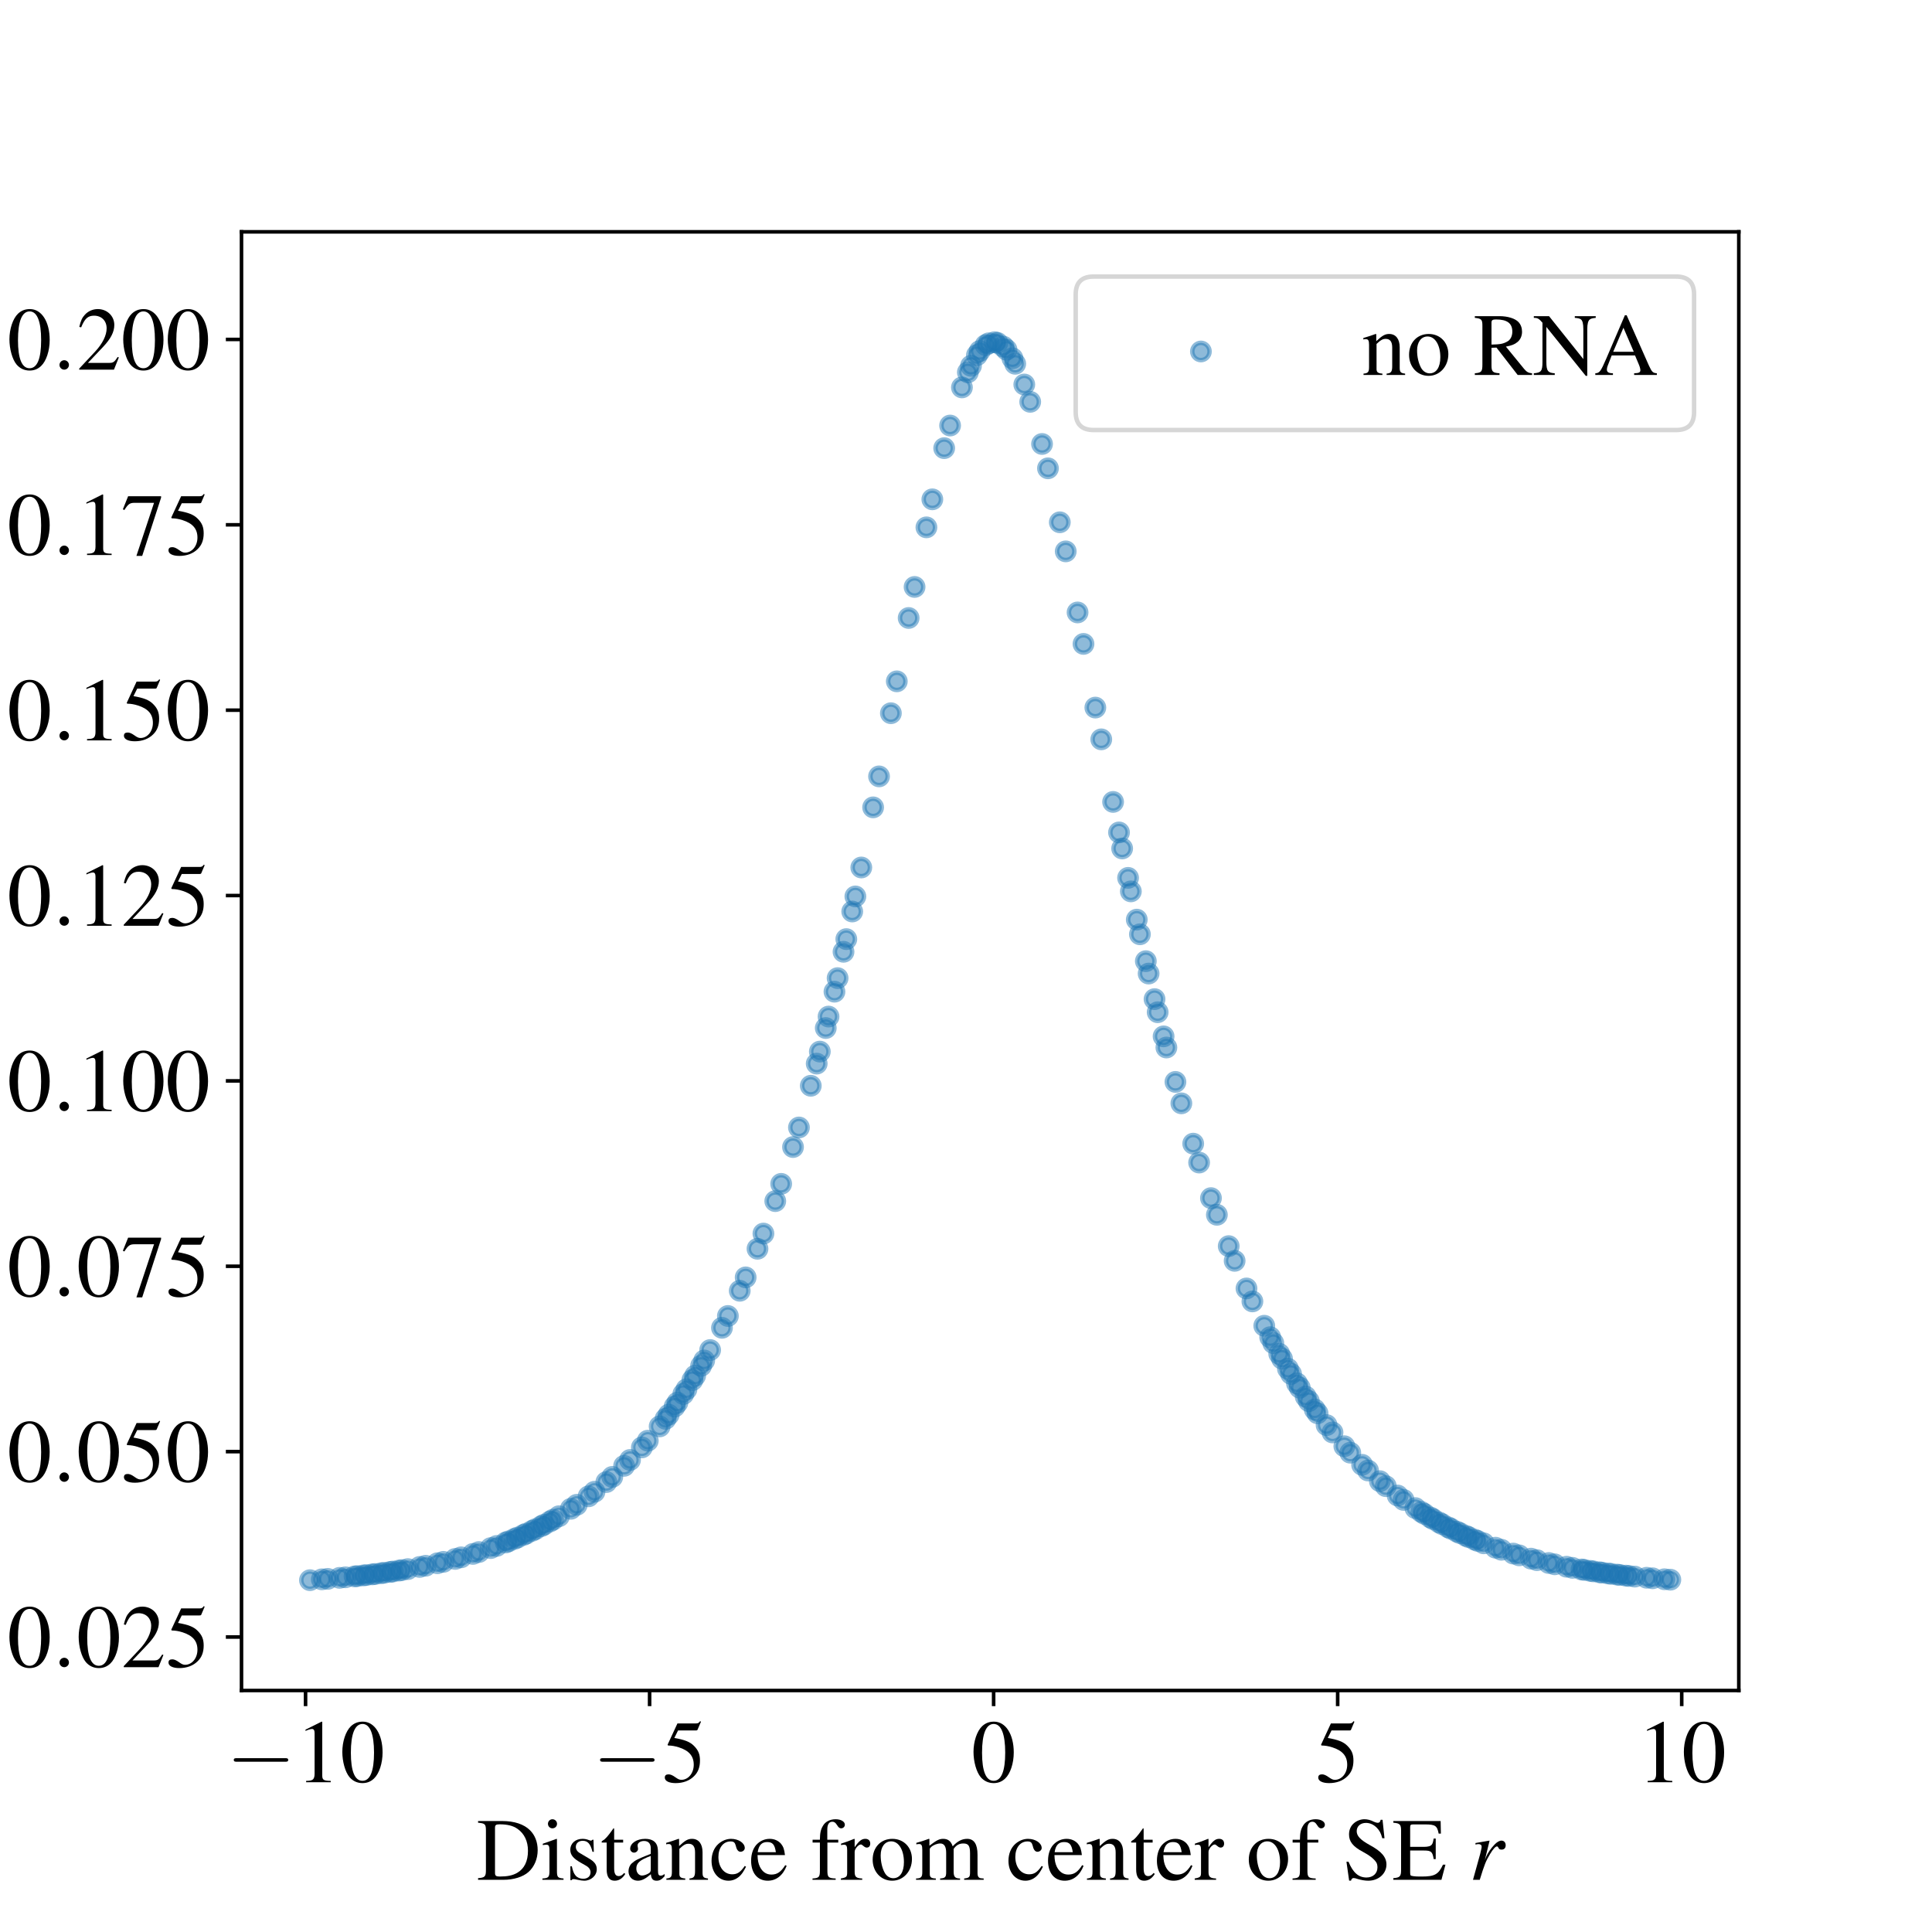 <?xml version="1.0" encoding="utf-8" standalone="no"?>
<!DOCTYPE svg PUBLIC "-//W3C//DTD SVG 1.1//EN"
  "http://www.w3.org/Graphics/SVG/1.1/DTD/svg11.dtd">
<!-- Created with matplotlib (http://matplotlib.org/) -->
<svg height="432pt" version="1.1" viewBox="0 0 432 432" width="432pt" xmlns="http://www.w3.org/2000/svg" xmlns:xlink="http://www.w3.org/1999/xlink">
 <defs>
  <style type="text/css">
*{stroke-linecap:butt;stroke-linejoin:round;}
  </style>
 </defs>
 <g id="figure_1">
  <g id="patch_1">
   <path d="M 0 432 
L 432 432 
L 432 0 
L 0 0 
z
" style="fill:#ffffff;"/>
  </g>
  <g id="axes_1">
   <g id="patch_2">
    <path d="M 54 378 
L 388.8 378 
L 388.8 51.84 
L 54 51.84 
z
" style="fill:#ffffff;"/>
   </g>
   <g id="PathCollection_1">
    <defs>
     <path d="M 0 1.936 
C 0.514 1.936 1.006 1.732 1.369 1.369 
C 1.732 1.006 1.936 0.514 1.936 0 
C 1.936 -0.514 1.732 -1.006 1.369 -1.369 
C 1.006 -1.732 0.514 -1.936 0 -1.936 
C -0.514 -1.936 -1.006 -1.732 -1.369 -1.369 
C -1.732 -1.006 -1.936 -0.514 -1.936 0 
C -1.936 0.514 -1.732 1.006 -1.369 1.369 
C -1.006 1.732 -0.514 1.936 0 1.936 
z
" id="m8481def579" style="stroke:#1f77b4;stroke-opacity:0.5;"/>
    </defs>
    <g clip-path="url(#p37f621fbd0)">
     <use style="fill:#1f77b4;fill-opacity:0.5;stroke:#1f77b4;stroke-opacity:0.5;" x="69.307" xlink:href="#m8481def579" y="353.331"/>
     <use style="fill:#1f77b4;fill-opacity:0.5;stroke:#1f77b4;stroke-opacity:0.5;" x="317.811" xlink:href="#m8481def579" y="338.072"/>
     <use style="fill:#1f77b4;fill-opacity:0.5;stroke:#1f77b4;stroke-opacity:0.5;" x="318.512" xlink:href="#m8481def579" y="338.512"/>
     <use style="fill:#1f77b4;fill-opacity:0.5;stroke:#1f77b4;stroke-opacity:0.5;" x="124.989" xlink:href="#m8481def579" y="339.033"/>
     <use style="fill:#1f77b4;fill-opacity:0.5;stroke:#1f77b4;stroke-opacity:0.5;" x="361.578" xlink:href="#m8481def579" y="352.087"/>
     <use style="fill:#1f77b4;fill-opacity:0.5;stroke:#1f77b4;stroke-opacity:0.5;" x="362.201" xlink:href="#m8481def579" y="352.162"/>
     <use style="fill:#1f77b4;fill-opacity:0.5;stroke:#1f77b4;stroke-opacity:0.5;" x="262.83" xlink:href="#m8481def579" y="241.918"/>
     <use style="fill:#1f77b4;fill-opacity:0.5;stroke:#1f77b4;stroke-opacity:0.5;" x="264.154" xlink:href="#m8481def579" y="246.708"/>
     <use style="fill:#1f77b4;fill-opacity:0.5;stroke:#1f77b4;stroke-opacity:0.5;" x="119.693" xlink:href="#m8481def579" y="341.944"/>
     <use style="fill:#1f77b4;fill-opacity:0.5;stroke:#1f77b4;stroke-opacity:0.5;" x="93.838" xlink:href="#m8481def579" y="350.372"/>
     <use style="fill:#1f77b4;fill-opacity:0.5;stroke:#1f77b4;stroke-opacity:0.5;" x="118.993" xlink:href="#m8481def579" y="342.291"/>
     <use style="fill:#1f77b4;fill-opacity:0.5;stroke:#1f77b4;stroke-opacity:0.5;" x="226.384" xlink:href="#m8481def579" y="80.115"/>
     <use style="fill:#1f77b4;fill-opacity:0.5;stroke:#1f77b4;stroke-opacity:0.5;" x="199.205" xlink:href="#m8481def579" y="159.474"/>
     <use style="fill:#1f77b4;fill-opacity:0.5;stroke:#1f77b4;stroke-opacity:0.5;" x="183.318" xlink:href="#m8481def579" y="235.139"/>
     <use style="fill:#1f77b4;fill-opacity:0.5;stroke:#1f77b4;stroke-opacity:0.5;" x="182.618" xlink:href="#m8481def579" y="237.828"/>
     <use style="fill:#1f77b4;fill-opacity:0.5;stroke:#1f77b4;stroke-opacity:0.5;" x="127.637" xlink:href="#m8481def579" y="337.369"/>
     <use style="fill:#1f77b4;fill-opacity:0.5;stroke:#1f77b4;stroke-opacity:0.5;" x="200.529" xlink:href="#m8481def579" y="152.349"/>
     <use style="fill:#1f77b4;fill-opacity:0.5;stroke:#1f77b4;stroke-opacity:0.5;" x="77.251" xlink:href="#m8481def579" y="352.689"/>
     <use style="fill:#1f77b4;fill-opacity:0.5;stroke:#1f77b4;stroke-opacity:0.5;" x="85.194" xlink:href="#m8481def579" y="351.777"/>
     <use style="fill:#1f77b4;fill-opacity:0.5;stroke:#1f77b4;stroke-opacity:0.5;" x="316.487" xlink:href="#m8481def579" y="337.214"/>
     <use style="fill:#1f77b4;fill-opacity:0.5;stroke:#1f77b4;stroke-opacity:0.5;" x="85.895" xlink:href="#m8481def579" y="351.68"/>
     <use style="fill:#1f77b4;fill-opacity:0.5;stroke:#1f77b4;stroke-opacity:0.5;" x="225.06" xlink:href="#m8481def579" y="78.198"/>
     <use style="fill:#1f77b4;fill-opacity:0.5;stroke:#1f77b4;stroke-opacity:0.5;" x="113.697" xlink:href="#m8481def579" y="344.653"/>
     <use style="fill:#1f77b4;fill-opacity:0.5;stroke:#1f77b4;stroke-opacity:0.5;" x="113.073" xlink:href="#m8481def579" y="344.904"/>
     <use style="fill:#1f77b4;fill-opacity:0.5;stroke:#1f77b4;stroke-opacity:0.5;" x="335.723" xlink:href="#m8481def579" y="346.531"/>
     <use style="fill:#1f77b4;fill-opacity:0.5;stroke:#1f77b4;stroke-opacity:0.5;" x="211.12" xlink:href="#m8481def579" y="100.208"/>
     <use style="fill:#1f77b4;fill-opacity:0.5;stroke:#1f77b4;stroke-opacity:0.5;" x="173.35" xlink:href="#m8481def579" y="268.574"/>
     <use style="fill:#1f77b4;fill-opacity:0.5;stroke:#1f77b4;stroke-opacity:0.5;" x="177.322" xlink:href="#m8481def579" y="256.484"/>
     <use style="fill:#1f77b4;fill-opacity:0.5;stroke:#1f77b4;stroke-opacity:0.5;" x="140.876" xlink:href="#m8481def579" y="326.449"/>
     <use style="fill:#1f77b4;fill-opacity:0.5;stroke:#1f77b4;stroke-opacity:0.5;" x="117.669" xlink:href="#m8481def579" y="342.923"/>
     <use style="fill:#1f77b4;fill-opacity:0.5;stroke:#1f77b4;stroke-opacity:0.5;" x="372.169" xlink:href="#m8481def579" y="353.124"/>
     <use style="fill:#1f77b4;fill-opacity:0.5;stroke:#1f77b4;stroke-opacity:0.5;" x="148.819" xlink:href="#m8481def579" y="317.251"/>
     <use style="fill:#1f77b4;fill-opacity:0.5;stroke:#1f77b4;stroke-opacity:0.5;" x="208.473" xlink:href="#m8481def579" y="111.651"/>
     <use style="fill:#1f77b4;fill-opacity:0.5;stroke:#1f77b4;stroke-opacity:0.5;" x="294.604" xlink:href="#m8481def579" y="316.01"/>
     <use style="fill:#1f77b4;fill-opacity:0.5;stroke:#1f77b4;stroke-opacity:0.5;" x="334.399" xlink:href="#m8481def579" y="346.072"/>
     <use style="fill:#1f77b4;fill-opacity:0.5;stroke:#1f77b4;stroke-opacity:0.5;" x="189.237" xlink:href="#m8481def579" y="209.989"/>
     <use style="fill:#1f77b4;fill-opacity:0.5;stroke:#1f77b4;stroke-opacity:0.5;" x="373.493" xlink:href="#m8481def579" y="353.223"/>
     <use style="fill:#1f77b4;fill-opacity:0.5;stroke:#1f77b4;stroke-opacity:0.5;" x="187.29" xlink:href="#m8481def579" y="218.712"/>
     <use style="fill:#1f77b4;fill-opacity:0.5;stroke:#1f77b4;stroke-opacity:0.5;" x="132.932" xlink:href="#m8481def579" y="333.562"/>
     <use style="fill:#1f77b4;fill-opacity:0.5;stroke:#1f77b4;stroke-opacity:0.5;" x="99.134" xlink:href="#m8481def579" y="349.238"/>
     <use style="fill:#1f77b4;fill-opacity:0.5;stroke:#1f77b4;stroke-opacity:0.5;" x="158.787" xlink:href="#m8481def579" y="301.872"/>
     <use style="fill:#1f77b4;fill-opacity:0.5;stroke:#1f77b4;stroke-opacity:0.5;" x="149.52" xlink:href="#m8481def579" y="316.325"/>
     <use style="fill:#1f77b4;fill-opacity:0.5;stroke:#1f77b4;stroke-opacity:0.5;" x="188.614" xlink:href="#m8481def579" y="212.825"/>
     <use style="fill:#1f77b4;fill-opacity:0.5;stroke:#1f77b4;stroke-opacity:0.5;" x="244.919" xlink:href="#m8481def579" y="158.216"/>
     <use style="fill:#1f77b4;fill-opacity:0.5;stroke:#1f77b4;stroke-opacity:0.5;" x="186.589" xlink:href="#m8481def579" y="221.744"/>
     <use style="fill:#1f77b4;fill-opacity:0.5;stroke:#1f77b4;stroke-opacity:0.5;" x="246.243" xlink:href="#m8481def579" y="165.32"/>
     <use style="fill:#1f77b4;fill-opacity:0.5;stroke:#1f77b4;stroke-opacity:0.5;" x="75.927" xlink:href="#m8481def579" y="352.812"/>
     <use style="fill:#1f77b4;fill-opacity:0.5;stroke:#1f77b4;stroke-opacity:0.5;" x="162.759" xlink:href="#m8481def579" y="294.257"/>
     <use style="fill:#1f77b4;fill-opacity:0.5;stroke:#1f77b4;stroke-opacity:0.5;" x="73.279" xlink:href="#m8481def579" y="353.039"/>
     <use style="fill:#1f77b4;fill-opacity:0.5;stroke:#1f77b4;stroke-opacity:0.5;" x="101.782" xlink:href="#m8481def579" y="348.578"/>
     <use style="fill:#1f77b4;fill-opacity:0.5;stroke:#1f77b4;stroke-opacity:0.5;" x="81.923" xlink:href="#m8481def579" y="352.19"/>
     <use style="fill:#1f77b4;fill-opacity:0.5;stroke:#1f77b4;stroke-opacity:0.5;" x="81.222" xlink:href="#m8481def579" y="352.271"/>
     <use style="fill:#1f77b4;fill-opacity:0.5;stroke:#1f77b4;stroke-opacity:0.5;" x="369.521" xlink:href="#m8481def579" y="352.909"/>
     <use style="fill:#1f77b4;fill-opacity:0.5;stroke:#1f77b4;stroke-opacity:0.5;" x="89.866" xlink:href="#m8481def579" y="351.079"/>
     <use style="fill:#1f77b4;fill-opacity:0.5;stroke:#1f77b4;stroke-opacity:0.5;" x="280.041" xlink:href="#m8481def579" y="290.997"/>
     <use style="fill:#1f77b4;fill-opacity:0.5;stroke:#1f77b4;stroke-opacity:0.5;" x="320.459" xlink:href="#m8481def579" y="339.676"/>
     <use style="fill:#1f77b4;fill-opacity:0.5;stroke:#1f77b4;stroke-opacity:0.5;" x="89.166" xlink:href="#m8481def579" y="351.192"/>
     <use style="fill:#1f77b4;fill-opacity:0.5;stroke:#1f77b4;stroke-opacity:0.5;" x="308.544" xlink:href="#m8481def579" y="331.192"/>
     <use style="fill:#1f77b4;fill-opacity:0.5;stroke:#1f77b4;stroke-opacity:0.5;" x="97.81" xlink:href="#m8481def579" y="349.544"/>
     <use style="fill:#1f77b4;fill-opacity:0.5;stroke:#1f77b4;stroke-opacity:0.5;" x="266.802" xlink:href="#m8481def579" y="255.722"/>
     <use style="fill:#1f77b4;fill-opacity:0.5;stroke:#1f77b4;stroke-opacity:0.5;" x="91.19" xlink:href="#m8481def579" y="350.855"/>
     <use style="fill:#1f77b4;fill-opacity:0.5;stroke:#1f77b4;stroke-opacity:0.5;" x="338.371" xlink:href="#m8481def579" y="347.384"/>
     <use style="fill:#1f77b4;fill-opacity:0.5;stroke:#1f77b4;stroke-opacity:0.5;" x="321.783" xlink:href="#m8481def579" y="340.425"/>
     <use style="fill:#1f77b4;fill-opacity:0.5;stroke:#1f77b4;stroke-opacity:0.5;" x="83.87" xlink:href="#m8481def579" y="351.951"/>
     <use style="fill:#1f77b4;fill-opacity:0.5;stroke:#1f77b4;stroke-opacity:0.5;" x="319.836" xlink:href="#m8481def579" y="339.312"/>
     <use style="fill:#1f77b4;fill-opacity:0.5;stroke:#1f77b4;stroke-opacity:0.5;" x="83.247" xlink:href="#m8481def579" y="352.03"/>
     <use style="fill:#1f77b4;fill-opacity:0.5;stroke:#1f77b4;stroke-opacity:0.5;" x="230.356" xlink:href="#m8481def579" y="89.851"/>
     <use style="fill:#1f77b4;fill-opacity:0.5;stroke:#1f77b4;stroke-opacity:0.5;" x="309.868" xlink:href="#m8481def579" y="332.308"/>
     <use style="fill:#1f77b4;fill-opacity:0.5;stroke:#1f77b4;stroke-opacity:0.5;" x="323.807" xlink:href="#m8481def579" y="341.508"/>
     <use style="fill:#1f77b4;fill-opacity:0.5;stroke:#1f77b4;stroke-opacity:0.5;" x="324.431" xlink:href="#m8481def579" y="341.826"/>
     <use style="fill:#1f77b4;fill-opacity:0.5;stroke:#1f77b4;stroke-opacity:0.5;" x="236.975" xlink:href="#m8481def579" y="116.783"/>
     <use style="fill:#1f77b4;fill-opacity:0.5;stroke:#1f77b4;stroke-opacity:0.5;" x="238.299" xlink:href="#m8481def579" y="123.287"/>
     <use style="fill:#1f77b4;fill-opacity:0.5;stroke:#1f77b4;stroke-opacity:0.5;" x="274.745" xlink:href="#m8481def579" y="278.638"/>
     <use style="fill:#1f77b4;fill-opacity:0.5;stroke:#1f77b4;stroke-opacity:0.5;" x="268.126" xlink:href="#m8481def579" y="259.952"/>
     <use style="fill:#1f77b4;fill-opacity:0.5;stroke:#1f77b4;stroke-opacity:0.5;" x="229.032" xlink:href="#m8481def579" y="85.975"/>
     <use style="fill:#1f77b4;fill-opacity:0.5;stroke:#1f77b4;stroke-opacity:0.5;" x="368.197" xlink:href="#m8481def579" y="352.791"/>
     <use style="fill:#1f77b4;fill-opacity:0.5;stroke:#1f77b4;stroke-opacity:0.5;" x="233.004" xlink:href="#m8481def579" y="99.274"/>
     <use style="fill:#1f77b4;fill-opacity:0.5;stroke:#1f77b4;stroke-opacity:0.5;" x="234.327" xlink:href="#m8481def579" y="104.716"/>
     <use style="fill:#1f77b4;fill-opacity:0.5;stroke:#1f77b4;stroke-opacity:0.5;" x="248.891" xlink:href="#m8481def579" y="179.312"/>
     <use style="fill:#1f77b4;fill-opacity:0.5;stroke:#1f77b4;stroke-opacity:0.5;" x="135.58" xlink:href="#m8481def579" y="331.393"/>
     <use style="fill:#1f77b4;fill-opacity:0.5;stroke:#1f77b4;stroke-opacity:0.5;" x="250.214" xlink:href="#m8481def579" y="186.133"/>
     <use style="fill:#1f77b4;fill-opacity:0.5;stroke:#1f77b4;stroke-opacity:0.5;" x="111.049" xlink:href="#m8481def579" y="345.678"/>
     <use style="fill:#1f77b4;fill-opacity:0.5;stroke:#1f77b4;stroke-opacity:0.5;" x="128.96" xlink:href="#m8481def579" y="336.479"/>
     <use style="fill:#1f77b4;fill-opacity:0.5;stroke:#1f77b4;stroke-opacity:0.5;" x="327.779" xlink:href="#m8481def579" y="343.422"/>
     <use style="fill:#1f77b4;fill-opacity:0.5;stroke:#1f77b4;stroke-opacity:0.5;" x="143.524" xlink:href="#m8481def579" y="323.64"/>
     <use style="fill:#1f77b4;fill-opacity:0.5;stroke:#1f77b4;stroke-opacity:0.5;" x="117.045" xlink:href="#m8481def579" y="343.211"/>
     <use style="fill:#1f77b4;fill-opacity:0.5;stroke:#1f77b4;stroke-opacity:0.5;" x="136.904" xlink:href="#m8481def579" y="330.236"/>
     <use style="fill:#1f77b4;fill-opacity:0.5;stroke:#1f77b4;stroke-opacity:0.5;" x="122.964" xlink:href="#m8481def579" y="340.21"/>
     <use style="fill:#1f77b4;fill-opacity:0.5;stroke:#1f77b4;stroke-opacity:0.5;" x="256.834" xlink:href="#m8481def579" y="217.689"/>
     <use style="fill:#1f77b4;fill-opacity:0.5;stroke:#1f77b4;stroke-opacity:0.5;" x="215.092" xlink:href="#m8481def579" y="86.624"/>
     <use style="fill:#1f77b4;fill-opacity:0.5;stroke:#1f77b4;stroke-opacity:0.5;" x="326.455" xlink:href="#m8481def579" y="342.813"/>
     <use style="fill:#1f77b4;fill-opacity:0.5;stroke:#1f77b4;stroke-opacity:0.5;" x="152.791" xlink:href="#m8481def579" y="311.7"/>
     <use style="fill:#1f77b4;fill-opacity:0.5;stroke:#1f77b4;stroke-opacity:0.5;" x="165.407" xlink:href="#m8481def579" y="288.621"/>
     <use style="fill:#1f77b4;fill-opacity:0.5;stroke:#1f77b4;stroke-opacity:0.5;" x="178.646" xlink:href="#m8481def579" y="252.105"/>
     <use style="fill:#1f77b4;fill-opacity:0.5;stroke:#1f77b4;stroke-opacity:0.5;" x="79.899" xlink:href="#m8481def579" y="352.419"/>
     <use style="fill:#1f77b4;fill-opacity:0.5;stroke:#1f77b4;stroke-opacity:0.5;" x="322.483" xlink:href="#m8481def579" y="340.809"/>
     <use style="fill:#1f77b4;fill-opacity:0.5;stroke:#1f77b4;stroke-opacity:0.5;" x="339.694" xlink:href="#m8481def579" y="347.78"/>
     <use style="fill:#1f77b4;fill-opacity:0.5;stroke:#1f77b4;stroke-opacity:0.5;" x="161.435" xlink:href="#m8481def579" y="296.902"/>
     <use style="fill:#1f77b4;fill-opacity:0.5;stroke:#1f77b4;stroke-opacity:0.5;" x="153.491" xlink:href="#m8481def579" y="310.646"/>
     <use style="fill:#1f77b4;fill-opacity:0.5;stroke:#1f77b4;stroke-opacity:0.5;" x="144.848" xlink:href="#m8481def579" y="322.143"/>
     <use style="fill:#1f77b4;fill-opacity:0.5;stroke:#1f77b4;stroke-opacity:0.5;" x="204.501" xlink:href="#m8481def579" y="131.241"/>
     <use style="fill:#1f77b4;fill-opacity:0.5;stroke:#1f77b4;stroke-opacity:0.5;" x="166.731" xlink:href="#m8481def579" y="285.622"/>
     <use style="fill:#1f77b4;fill-opacity:0.5;stroke:#1f77b4;stroke-opacity:0.5;" x="260.182" xlink:href="#m8481def579" y="231.733"/>
     <use style="fill:#1f77b4;fill-opacity:0.5;stroke:#1f77b4;stroke-opacity:0.5;" x="364.225" xlink:href="#m8481def579" y="352.393"/>
     <use style="fill:#1f77b4;fill-opacity:0.5;stroke:#1f77b4;stroke-opacity:0.5;" x="123.665" xlink:href="#m8481def579" y="339.811"/>
     <use style="fill:#1f77b4;fill-opacity:0.5;stroke:#1f77b4;stroke-opacity:0.5;" x="190.561" xlink:href="#m8481def579" y="203.814"/>
     <use style="fill:#1f77b4;fill-opacity:0.5;stroke:#1f77b4;stroke-opacity:0.5;" x="184.642" xlink:href="#m8481def579" y="229.873"/>
     <use style="fill:#1f77b4;fill-opacity:0.5;stroke:#1f77b4;stroke-opacity:0.5;" x="207.149" xlink:href="#m8481def579" y="117.916"/>
     <use style="fill:#1f77b4;fill-opacity:0.5;stroke:#1f77b4;stroke-opacity:0.5;" x="115.021" xlink:href="#m8481def579" y="344.103"/>
     <use style="fill:#1f77b4;fill-opacity:0.5;stroke:#1f77b4;stroke-opacity:0.5;" x="203.177" xlink:href="#m8481def579" y="138.181"/>
     <use style="fill:#1f77b4;fill-opacity:0.5;stroke:#1f77b4;stroke-opacity:0.5;" x="325.755" xlink:href="#m8481def579" y="342.48"/>
     <use style="fill:#1f77b4;fill-opacity:0.5;stroke:#1f77b4;stroke-opacity:0.5;" x="222.412" xlink:href="#m8481def579" y="76.509"/>
     <use style="fill:#1f77b4;fill-opacity:0.5;stroke:#1f77b4;stroke-opacity:0.5;" x="185.266" xlink:href="#m8481def579" y="227.309"/>
     <use style="fill:#1f77b4;fill-opacity:0.5;stroke:#1f77b4;stroke-opacity:0.5;" x="278.717" xlink:href="#m8481def579" y="288.1"/>
     <use style="fill:#1f77b4;fill-opacity:0.5;stroke:#1f77b4;stroke-opacity:0.5;" x="212.444" xlink:href="#m8481def579" y="95.149"/>
     <use style="fill:#1f77b4;fill-opacity:0.5;stroke:#1f77b4;stroke-opacity:0.5;" x="191.262" xlink:href="#m8481def579" y="200.443"/>
     <use style="fill:#1f77b4;fill-opacity:0.5;stroke:#1f77b4;stroke-opacity:0.5;" x="221.088" xlink:href="#m8481def579" y="76.756"/>
     <use style="fill:#1f77b4;fill-opacity:0.5;stroke:#1f77b4;stroke-opacity:0.5;" x="242.271" xlink:href="#m8481def579" y="143.98"/>
     <use style="fill:#1f77b4;fill-opacity:0.5;stroke:#1f77b4;stroke-opacity:0.5;" x="121.64" xlink:href="#m8481def579" y="340.935"/>
     <use style="fill:#1f77b4;fill-opacity:0.5;stroke:#1f77b4;stroke-opacity:0.5;" x="181.294" xlink:href="#m8481def579" y="242.781"/>
     <use style="fill:#1f77b4;fill-opacity:0.5;stroke:#1f77b4;stroke-opacity:0.5;" x="250.915" xlink:href="#m8481def579" y="189.718"/>
     <use style="fill:#1f77b4;fill-opacity:0.5;stroke:#1f77b4;stroke-opacity:0.5;" x="282.689" xlink:href="#m8481def579" y="296.442"/>
     <use style="fill:#1f77b4;fill-opacity:0.5;stroke:#1f77b4;stroke-opacity:0.5;" x="223.036" xlink:href="#m8481def579" y="76.67"/>
     <use style="fill:#1f77b4;fill-opacity:0.5;stroke:#1f77b4;stroke-opacity:0.5;" x="296.629" xlink:href="#m8481def579" y="318.655"/>
     <use style="fill:#1f77b4;fill-opacity:0.5;stroke:#1f77b4;stroke-opacity:0.5;" x="131.608" xlink:href="#m8481def579" y="334.578"/>
     <use style="fill:#1f77b4;fill-opacity:0.5;stroke:#1f77b4;stroke-opacity:0.5;" x="360.254" xlink:href="#m8481def579" y="351.921"/>
     <use style="fill:#1f77b4;fill-opacity:0.5;stroke:#1f77b4;stroke-opacity:0.5;" x="109.725" xlink:href="#m8481def579" y="346.155"/>
     <use style="fill:#1f77b4;fill-opacity:0.5;stroke:#1f77b4;stroke-opacity:0.5;" x="365.549" xlink:href="#m8481def579" y="352.533"/>
     <use style="fill:#1f77b4;fill-opacity:0.5;stroke:#1f77b4;stroke-opacity:0.5;" x="115.721" xlink:href="#m8481def579" y="343.802"/>
     <use style="fill:#1f77b4;fill-opacity:0.5;stroke:#1f77b4;stroke-opacity:0.5;" x="79.275" xlink:href="#m8481def579" y="352.485"/>
     <use style="fill:#1f77b4;fill-opacity:0.5;stroke:#1f77b4;stroke-opacity:0.5;" x="312.516" xlink:href="#m8481def579" y="334.401"/>
     <use style="fill:#1f77b4;fill-opacity:0.5;stroke:#1f77b4;stroke-opacity:0.5;" x="95.162" xlink:href="#m8481def579" y="350.11"/>
     <use style="fill:#1f77b4;fill-opacity:0.5;stroke:#1f77b4;stroke-opacity:0.5;" x="240.947" xlink:href="#m8481def579" y="136.943"/>
     <use style="fill:#1f77b4;fill-opacity:0.5;stroke:#1f77b4;stroke-opacity:0.5;" x="87.842" xlink:href="#m8481def579" y="351.398"/>
     <use style="fill:#1f77b4;fill-opacity:0.5;stroke:#1f77b4;stroke-opacity:0.5;" x="363.525" xlink:href="#m8481def579" y="352.316"/>
     <use style="fill:#1f77b4;fill-opacity:0.5;stroke:#1f77b4;stroke-opacity:0.5;" x="328.403" xlink:href="#m8481def579" y="343.7"/>
     <use style="fill:#1f77b4;fill-opacity:0.5;stroke:#1f77b4;stroke-opacity:0.5;" x="359.553" xlink:href="#m8481def579" y="351.829"/>
     <use style="fill:#1f77b4;fill-opacity:0.5;stroke:#1f77b4;stroke-opacity:0.5;" x="330.427" xlink:href="#m8481def579" y="344.558"/>
     <use style="fill:#1f77b4;fill-opacity:0.5;stroke:#1f77b4;stroke-opacity:0.5;" x="87.219" xlink:href="#m8481def579" y="351.491"/>
     <use style="fill:#1f77b4;fill-opacity:0.5;stroke:#1f77b4;stroke-opacity:0.5;" x="256.211" xlink:href="#m8481def579" y="214.919"/>
     <use style="fill:#1f77b4;fill-opacity:0.5;stroke:#1f77b4;stroke-opacity:0.5;" x="286.661" xlink:href="#m8481def579" y="303.8"/>
     <use style="fill:#1f77b4;fill-opacity:0.5;stroke:#1f77b4;stroke-opacity:0.5;" x="288.685" xlink:href="#m8481def579" y="307.21"/>
     <use style="fill:#1f77b4;fill-opacity:0.5;stroke:#1f77b4;stroke-opacity:0.5;" x="258.858" xlink:href="#m8481def579" y="226.337"/>
     <use style="fill:#1f77b4;fill-opacity:0.5;stroke:#1f77b4;stroke-opacity:0.5;" x="260.806" xlink:href="#m8481def579" y="234.226"/>
     <use style="fill:#1f77b4;fill-opacity:0.5;stroke:#1f77b4;stroke-opacity:0.5;" x="252.862" xlink:href="#m8481def579" y="199.314"/>
     <use style="fill:#1f77b4;fill-opacity:0.5;stroke:#1f77b4;stroke-opacity:0.5;" x="270.774" xlink:href="#m8481def579" y="267.903"/>
     <use style="fill:#1f77b4;fill-opacity:0.5;stroke:#1f77b4;stroke-opacity:0.5;" x="284.013" xlink:href="#m8481def579" y="298.998"/>
     <use style="fill:#1f77b4;fill-opacity:0.5;stroke:#1f77b4;stroke-opacity:0.5;" x="297.952" xlink:href="#m8481def579" y="320.297"/>
     <use style="fill:#1f77b4;fill-opacity:0.5;stroke:#1f77b4;stroke-opacity:0.5;" x="287.985" xlink:href="#m8481def579" y="306.054"/>
     <use style="fill:#1f77b4;fill-opacity:0.5;stroke:#1f77b4;stroke-opacity:0.5;" x="121.017" xlink:href="#m8481def579" y="341.265"/>
     <use style="fill:#1f77b4;fill-opacity:0.5;stroke:#1f77b4;stroke-opacity:0.5;" x="357.606" xlink:href="#m8481def579" y="351.559"/>
     <use style="fill:#1f77b4;fill-opacity:0.5;stroke:#1f77b4;stroke-opacity:0.5;" x="329.727" xlink:href="#m8481def579" y="344.268"/>
     <use style="fill:#1f77b4;fill-opacity:0.5;stroke:#1f77b4;stroke-opacity:0.5;" x="331.751" xlink:href="#m8481def579" y="345.087"/>
     <use style="fill:#1f77b4;fill-opacity:0.5;stroke:#1f77b4;stroke-opacity:0.5;" x="252.239" xlink:href="#m8481def579" y="196.292"/>
     <use style="fill:#1f77b4;fill-opacity:0.5;stroke:#1f77b4;stroke-opacity:0.5;" x="358.229" xlink:href="#m8481def579" y="351.648"/>
     <use style="fill:#1f77b4;fill-opacity:0.5;stroke:#1f77b4;stroke-opacity:0.5;" x="286.037" xlink:href="#m8481def579" y="302.709"/>
     <use style="fill:#1f77b4;fill-opacity:0.5;stroke:#1f77b4;stroke-opacity:0.5;" x="342.342" xlink:href="#m8481def579" y="348.516"/>
     <use style="fill:#1f77b4;fill-opacity:0.5;stroke:#1f77b4;stroke-opacity:0.5;" x="284.713" xlink:href="#m8481def579" y="300.314"/>
     <use style="fill:#1f77b4;fill-opacity:0.5;stroke:#1f77b4;stroke-opacity:0.5;" x="313.84" xlink:href="#m8481def579" y="335.38"/>
     <use style="fill:#1f77b4;fill-opacity:0.5;stroke:#1f77b4;stroke-opacity:0.5;" x="254.186" xlink:href="#m8481def579" y="205.634"/>
     <use style="fill:#1f77b4;fill-opacity:0.5;stroke:#1f77b4;stroke-opacity:0.5;" x="254.887" xlink:href="#m8481def579" y="208.907"/>
     <use style="fill:#1f77b4;fill-opacity:0.5;stroke:#1f77b4;stroke-opacity:0.5;" x="353.634" xlink:href="#m8481def579" y="350.936"/>
     <use style="fill:#1f77b4;fill-opacity:0.5;stroke:#1f77b4;stroke-opacity:0.5;" x="272.098" xlink:href="#m8481def579" y="271.632"/>
     <use style="fill:#1f77b4;fill-opacity:0.5;stroke:#1f77b4;stroke-opacity:0.5;" x="258.158" xlink:href="#m8481def579" y="223.407"/>
     <use style="fill:#1f77b4;fill-opacity:0.5;stroke:#1f77b4;stroke-opacity:0.5;" x="356.282" xlink:href="#m8481def579" y="351.362"/>
     <use style="fill:#1f77b4;fill-opacity:0.5;stroke:#1f77b4;stroke-opacity:0.5;" x="139.552" xlink:href="#m8481def579" y="327.766"/>
     <use style="fill:#1f77b4;fill-opacity:0.5;stroke:#1f77b4;stroke-opacity:0.5;" x="300.6" xlink:href="#m8481def579" y="323.379"/>
     <use style="fill:#1f77b4;fill-opacity:0.5;stroke:#1f77b4;stroke-opacity:0.5;" x="276.069" xlink:href="#m8481def579" y="281.925"/>
     <use style="fill:#1f77b4;fill-opacity:0.5;stroke:#1f77b4;stroke-opacity:0.5;" x="301.924" xlink:href="#m8481def579" y="324.824"/>
     <use style="fill:#1f77b4;fill-opacity:0.5;stroke:#1f77b4;stroke-opacity:0.5;" x="105.753" xlink:href="#m8481def579" y="347.456"/>
     <use style="fill:#1f77b4;fill-opacity:0.5;stroke:#1f77b4;stroke-opacity:0.5;" x="192.586" xlink:href="#m8481def579" y="193.971"/>
     <use style="fill:#1f77b4;fill-opacity:0.5;stroke:#1f77b4;stroke-opacity:0.5;" x="196.557" xlink:href="#m8481def579" y="173.601"/>
     <use style="fill:#1f77b4;fill-opacity:0.5;stroke:#1f77b4;stroke-opacity:0.5;" x="151.467" xlink:href="#m8481def579" y="313.629"/>
     <use style="fill:#1f77b4;fill-opacity:0.5;stroke:#1f77b4;stroke-opacity:0.5;" x="147.495" xlink:href="#m8481def579" y="318.951"/>
     <use style="fill:#1f77b4;fill-opacity:0.5;stroke:#1f77b4;stroke-opacity:0.5;" x="195.233" xlink:href="#m8481def579" y="180.527"/>
     <use style="fill:#1f77b4;fill-opacity:0.5;stroke:#1f77b4;stroke-opacity:0.5;" x="305.896" xlink:href="#m8481def579" y="328.808"/>
     <use style="fill:#1f77b4;fill-opacity:0.5;stroke:#1f77b4;stroke-opacity:0.5;" x="174.674" xlink:href="#m8481def579" y="264.714"/>
     <use style="fill:#1f77b4;fill-opacity:0.5;stroke:#1f77b4;stroke-opacity:0.5;" x="157.463" xlink:href="#m8481def579" y="304.205"/>
     <use style="fill:#1f77b4;fill-opacity:0.5;stroke:#1f77b4;stroke-opacity:0.5;" x="347.638" xlink:href="#m8481def579" y="349.784"/>
     <use style="fill:#1f77b4;fill-opacity:0.5;stroke:#1f77b4;stroke-opacity:0.5;" x="217.116" xlink:href="#m8481def579" y="81.801"/>
     <use style="fill:#1f77b4;fill-opacity:0.5;stroke:#1f77b4;stroke-opacity:0.5;" x="103.106" xlink:href="#m8481def579" y="348.222"/>
     <use style="fill:#1f77b4;fill-opacity:0.5;stroke:#1f77b4;stroke-opacity:0.5;" x="291.956" xlink:href="#m8481def579" y="312.276"/>
     <use style="fill:#1f77b4;fill-opacity:0.5;stroke:#1f77b4;stroke-opacity:0.5;" x="154.815" xlink:href="#m8481def579" y="308.589"/>
     <use style="fill:#1f77b4;fill-opacity:0.5;stroke:#1f77b4;stroke-opacity:0.5;" x="290.632" xlink:href="#m8481def579" y="310.289"/>
     <use style="fill:#1f77b4;fill-opacity:0.5;stroke:#1f77b4;stroke-opacity:0.5;" x="169.378" xlink:href="#m8481def579" y="279.23"/>
     <use style="fill:#1f77b4;fill-opacity:0.5;stroke:#1f77b4;stroke-opacity:0.5;" x="107.077" xlink:href="#m8481def579" y="347.043"/>
     <use style="fill:#1f77b4;fill-opacity:0.5;stroke:#1f77b4;stroke-opacity:0.5;" x="150.844" xlink:href="#m8481def579" y="314.511"/>
     <use style="fill:#1f77b4;fill-opacity:0.5;stroke:#1f77b4;stroke-opacity:0.5;" x="304.572" xlink:href="#m8481def579" y="327.537"/>
     <use style="fill:#1f77b4;fill-opacity:0.5;stroke:#1f77b4;stroke-opacity:0.5;" x="155.439" xlink:href="#m8481def579" y="307.591"/>
     <use style="fill:#1f77b4;fill-opacity:0.5;stroke:#1f77b4;stroke-opacity:0.5;" x="156.763" xlink:href="#m8481def579" y="305.405"/>
     <use style="fill:#1f77b4;fill-opacity:0.5;stroke:#1f77b4;stroke-opacity:0.5;" x="170.702" xlink:href="#m8481def579" y="275.828"/>
     <use style="fill:#1f77b4;fill-opacity:0.5;stroke:#1f77b4;stroke-opacity:0.5;" x="350.286" xlink:href="#m8481def579" y="350.326"/>
     <use style="fill:#1f77b4;fill-opacity:0.5;stroke:#1f77b4;stroke-opacity:0.5;" x="292.657" xlink:href="#m8481def579" y="313.293"/>
     <use style="fill:#1f77b4;fill-opacity:0.5;stroke:#1f77b4;stroke-opacity:0.5;" x="290.009" xlink:href="#m8481def579" y="309.323"/>
     <use style="fill:#1f77b4;fill-opacity:0.5;stroke:#1f77b4;stroke-opacity:0.5;" x="293.981" xlink:href="#m8481def579" y="315.156"/>
     <use style="fill:#1f77b4;fill-opacity:0.5;stroke:#1f77b4;stroke-opacity:0.5;" x="354.258" xlink:href="#m8481def579" y="351.04"/>
     <use style="fill:#1f77b4;fill-opacity:0.5;stroke:#1f77b4;stroke-opacity:0.5;" x="346.314" xlink:href="#m8481def579" y="349.491"/>
     <use style="fill:#1f77b4;fill-opacity:0.5;stroke:#1f77b4;stroke-opacity:0.5;" x="71.955" xlink:href="#m8481def579" y="353.142"/>
     <use style="fill:#1f77b4;fill-opacity:0.5;stroke:#1f77b4;stroke-opacity:0.5;" x="224.36" xlink:href="#m8481def579" y="77.516"/>
     <use style="fill:#1f77b4;fill-opacity:0.5;stroke:#1f77b4;stroke-opacity:0.5;" x="220.388" xlink:href="#m8481def579" y="77.163"/>
     <use style="fill:#1f77b4;fill-opacity:0.5;stroke:#1f77b4;stroke-opacity:0.5;" x="343.666" xlink:href="#m8481def579" y="348.858"/>
     <use style="fill:#1f77b4;fill-opacity:0.5;stroke:#1f77b4;stroke-opacity:0.5;" x="351.61" xlink:href="#m8481def579" y="350.577"/>
     <use style="fill:#1f77b4;fill-opacity:0.5;stroke:#1f77b4;stroke-opacity:0.5;" x="218.44" xlink:href="#m8481def579" y="79.417"/>
     <use style="fill:#1f77b4;fill-opacity:0.5;stroke:#1f77b4;stroke-opacity:0.5;" x="355.581" xlink:href="#m8481def579" y="351.254"/>
     <use style="fill:#1f77b4;fill-opacity:0.5;stroke:#1f77b4;stroke-opacity:0.5;" x="216.416" xlink:href="#m8481def579" y="83.254"/>
     <use style="fill:#1f77b4;fill-opacity:0.5;stroke:#1f77b4;stroke-opacity:0.5;" x="219.064" xlink:href="#m8481def579" y="78.495"/>
     <use style="fill:#1f77b4;fill-opacity:0.5;stroke:#1f77b4;stroke-opacity:0.5;" x="227.007" xlink:href="#m8481def579" y="81.342"/>
    </g>
   </g>
   <g id="matplotlib.axis_1">
    <g id="xtick_1">
     <g id="line2d_1">
      <defs>
       <path d="M 0 0 
L 0 3.5 
" id="m9667035458" style="stroke:#000000;stroke-width:0.8;"/>
      </defs>
      <g>
       <use style="stroke:#000000;stroke-width:0.8;" x="68.323" xlink:href="#m9667035458" y="378"/>
      </g>
     </g>
     <g id="text_1">
      <!-- $-10$ -->
      <defs>
       <path d="M 65.906 23 
C 67.594 23 69.406 23 69.406 25 
C 69.406 27 67.594 27 65.906 27 
L 11.797 27 
C 10.094 27 8.297 27 8.297 25 
C 8.297 23 10.094 23 11.797 23 
z
" id="CMSY10-0"/>
       <path d="M 29.094 68 
L 11.094 59 
L 11.094 57.594 
C 12.297 58.094 13.406 58.484 13.797 58.688 
C 15.594 59.391 17.297 59.781 18.297 59.781 
C 20.406 59.781 21.297 58.297 21.297 55.078 
L 21.297 9.359 
C 21.297 6.031 20.5 3.719 18.906 2.797 
C 17.406 1.891 16 1.594 11.797 1.5 
L 11.797 0 
L 39.406 0 
L 39.406 1.5 
C 31.5 1.594 29.906 2.609 29.906 7.453 
L 29.906 67.797 
z
" id="Nimbus_Roman_No9_L_Regular-49"/>
       <path d="M 25.406 68 
C 19.906 68 15.703 66.297 12 62.797 
C 6.203 57.203 2.406 45.688 2.406 34 
C 2.406 23.094 5.703 11.391 10.406 5.797 
C 14.094 1.391 19.203 -1 25 -1 
C 30.094 -1 34.406 0.688 38 4.188 
C 43.797 9.688 47.594 21.297 47.594 33.391 
C 47.594 53.891 38.5 68 25.406 68 
z
M 25.094 65.391 
C 33.5 65.391 38 54.094 38 33.188 
C 38 12.297 33.594 1.594 25 1.594 
C 16.406 1.594 12 12.297 12 33.094 
C 12 54.297 16.5 65.391 25.094 65.391 
z
" id="Nimbus_Roman_No9_L_Regular-48"/>
      </defs>
      <g transform="translate(50.62 398.509)scale(0.2 -0.2)">
       <use transform="scale(0.996)" xlink:href="#CMSY10-0"/>
       <use transform="translate(77.409 0)scale(0.996)" xlink:href="#Nimbus_Roman_No9_L_Regular-49"/>
       <use transform="translate(127.222 0)scale(0.996)" xlink:href="#Nimbus_Roman_No9_L_Regular-48"/>
      </g>
     </g>
    </g>
    <g id="xtick_2">
     <g id="line2d_2">
      <g>
       <use style="stroke:#000000;stroke-width:0.8;" x="145.251" xlink:href="#m9667035458" y="378"/>
      </g>
     </g>
     <g id="text_2">
      <!-- $-5$ -->
      <defs>
       <path d="M 18.094 58.094 
L 37.703 58.094 
C 39.297 58.094 39.703 58.297 40 58.984 
L 43.797 67.891 
L 42.906 68.594 
C 41.406 66.5 40.406 66 38.297 66 
L 17.406 66 
L 6.5 42.453 
C 6.406 42.266 6.406 42.156 6.406 41.969 
C 6.406 41.469 6.797 41.172 7.594 41.172 
C 10.797 41.172 14.797 40.484 18.906 39.188 
C 30.406 35.531 35.703 29.406 35.703 19.609 
C 35.703 10.109 29.594 2.688 21.797 2.688 
C 19.797 2.688 18.094 3.391 15.094 5.562 
C 11.906 7.844 9.594 8.828 7.5 8.828 
C 4.594 8.828 3.203 7.641 3.203 5.172 
C 3.203 1.391 7.906 -1 15.406 -1 
C 23.797 -1 31 1.688 36 6.75 
C 40.594 11.203 42.703 16.844 42.703 24.359 
C 42.703 31.484 40.797 36.031 35.797 40.969 
C 31.406 45.328 25.703 47.609 13.906 49.688 
z
" id="Nimbus_Roman_No9_L_Regular-53"/>
      </defs>
      <g transform="translate(132.529 398.509)scale(0.2 -0.2)">
       <use transform="scale(0.996)" xlink:href="#CMSY10-0"/>
       <use transform="translate(77.409 0)scale(0.996)" xlink:href="#Nimbus_Roman_No9_L_Regular-53"/>
      </g>
     </g>
    </g>
    <g id="xtick_3">
     <g id="line2d_3">
      <g>
       <use style="stroke:#000000;stroke-width:0.8;" x="222.179" xlink:href="#m9667035458" y="378"/>
      </g>
     </g>
     <g id="text_3">
      <!-- $0$ -->
      <g transform="translate(217.198 398.509)scale(0.2 -0.2)">
       <use transform="scale(0.996)" xlink:href="#Nimbus_Roman_No9_L_Regular-48"/>
      </g>
     </g>
    </g>
    <g id="xtick_4">
     <g id="line2d_4">
      <g>
       <use style="stroke:#000000;stroke-width:0.8;" x="299.107" xlink:href="#m9667035458" y="378"/>
      </g>
     </g>
     <g id="text_4">
      <!-- $5$ -->
      <g transform="translate(294.126 398.509)scale(0.2 -0.2)">
       <use transform="scale(0.996)" xlink:href="#Nimbus_Roman_No9_L_Regular-53"/>
      </g>
     </g>
    </g>
    <g id="xtick_5">
     <g id="line2d_5">
      <g>
       <use style="stroke:#000000;stroke-width:0.8;" x="376.035" xlink:href="#m9667035458" y="378"/>
      </g>
     </g>
     <g id="text_5">
      <!-- $10$ -->
      <g transform="translate(366.073 398.509)scale(0.2 -0.2)">
       <use transform="scale(0.996)" xlink:href="#Nimbus_Roman_No9_L_Regular-49"/>
       <use transform="translate(49.813 0)scale(0.996)" xlink:href="#Nimbus_Roman_No9_L_Regular-48"/>
      </g>
     </g>
    </g>
    <g id="text_6">
     <!-- Distance from center of SE $r$ -->
     <defs>
      <path d="M 10.406 10.891 
C 10.406 3.688 9.203 2.391 1.594 1.891 
L 1.594 0 
L 30 0 
C 41.594 0 52.094 3.297 58.297 8.875 
C 64.797 14.75 68.5 23.625 68.5 33.297 
C 68.5 42.266 65.5 50.031 60 55.516 
C 53.203 62.391 42.297 66 28.594 66 
L 1.594 66 
L 1.594 64.094 
C 9.5 63.391 10.406 62.484 10.406 55.094 
z
M 20.594 58.406 
C 20.594 61.5 21.703 62.297 25.797 62.297 
C 34.406 62.297 40.906 60.688 45.703 57.312 
C 53.5 51.922 57.594 43.359 57.594 32.594 
C 57.594 20.828 53.5 12.469 45.406 7.781 
C 40.297 4.891 34.5 3.688 25.797 3.688 
C 21.797 3.688 20.594 4.594 20.594 7.781 
z
" id="Nimbus_Roman_No9_L_Regular-68"/>
      <path d="M 17.5 46 
L 2 40.5 
L 2 39 
L 2.797 39.094 
C 4 39.297 5.297 39.391 6.203 39.391 
C 8.594 39.391 9.5 37.797 9.5 33.391 
L 9.5 10.188 
C 9.5 3 8.5 1.891 1.594 1.5 
L 1.594 0 
L 25.297 0 
L 25.297 1.5 
C 18.703 2 17.906 3 17.906 10.188 
L 17.906 45.688 
z
M 12.797 68 
C 10.094 68 7.797 65.688 7.797 62.891 
C 7.797 60.094 10 57.797 12.797 57.797 
C 15.703 57.797 18 59.984 18 62.891 
C 18 65.688 15.703 68 12.797 68 
z
" id="Nimbus_Roman_No9_L_Regular-105"/>
      <path d="M 31.5 31.391 
L 31.094 45 
L 30 45 
L 29.797 44.797 
C 28.906 44.094 28.797 43.984 28.406 43.984 
C 27.797 43.984 26.797 44.188 25.703 44.688 
C 23.5 45.594 21.297 46 18.703 46 
C 10.797 46 5.094 40.891 5.094 33.672 
C 5.094 28.062 8.297 24.047 16.797 19.234 
L 22.594 15.922 
C 26.094 13.922 27.797 11.516 27.797 8.406 
C 27.797 4 24.594 1.188 19.5 1.188 
C 16.094 1.188 13 2.5 11.094 4.703 
C 9 7.203 8.094 9.516 6.797 15.219 
L 5.203 15.219 
L 5.203 -0.406 
L 6.5 -0.406 
C 7.203 0.594 7.594 0.797 8.797 0.797 
C 9.703 0.797 11.094 0.594 13.406 0 
C 16.203 -0.609 18.906 -1 20.703 -1 
C 28.406 -1 34.797 4.797 34.797 11.812 
C 34.797 16.828 32.406 20.141 26.406 23.75 
L 15.594 30.156 
C 12.797 31.766 11.297 34.266 11.297 36.969 
C 11.297 40.984 14.406 43.797 19 43.797 
C 24.703 43.797 27.703 40.391 30 31.469 
z
" id="Nimbus_Roman_No9_L_Regular-115"/>
      <path d="M 25.5 45 
L 15.406 45 
L 15.406 56.594 
C 15.406 57.594 15.297 57.891 14.703 57.891 
C 14 57 13.406 56.094 12.703 55.094 
C 8.906 49.594 4.594 44.797 3 44.391 
C 1.906 43.688 1.297 42.984 1.297 42.484 
C 1.297 42.188 1.406 41.984 1.703 41.797 
L 7 41.797 
L 7 11.688 
C 7 3.297 10 -1 15.906 -1 
C 20.797 -1 24.594 1.391 27.906 6.594 
L 26.594 7.688 
C 24.5 5.188 22.797 4.188 20.594 4.188 
C 16.906 4.188 15.406 6.891 15.406 13.188 
L 15.406 41.797 
L 25.5 41.797 
z
" id="Nimbus_Roman_No9_L_Regular-116"/>
      <path d="M 44.203 6.594 
C 42.5 5.188 41.297 4.688 39.797 4.688 
C 37.5 4.688 36.797 6.094 36.797 10.5 
L 36.797 30 
C 36.797 35.188 36.297 38.094 34.797 40.5 
C 32.594 44.094 28.297 46 22.406 46 
C 13 46 5.594 41.094 5.594 34.797 
C 5.594 32.5 7.594 30.5 9.906 30.5 
C 12.297 30.5 14.406 32.5 14.406 34.688 
C 14.406 35.094 14.297 35.594 14.203 36.297 
C 14 37.188 13.906 38 13.906 38.688 
C 13.906 41.391 17.094 43.594 21.094 43.594 
C 26 43.594 28.703 40.688 28.703 35.297 
L 28.703 29.188 
C 13.297 23 11.594 22.188 7.297 18.391 
C 5.094 16.391 3.703 13 3.703 9.688 
C 3.703 3.391 8.094 -1 14.203 -1 
C 18.594 -1 22.703 1.094 28.797 6.297 
C 29.297 1.094 31.094 -1 35.203 -1 
C 38.594 -1 40.703 0.188 44.203 4 
z
M 28.703 12.297 
C 28.703 9.188 28.203 8.297 26.094 7.094 
C 23.703 5.688 20.906 4.797 18.797 4.797 
C 15.297 4.797 12.5 8.188 12.5 12.5 
L 12.5 12.891 
C 12.5 18.797 16.594 22.391 28.703 26.797 
z
" id="Nimbus_Roman_No9_L_Regular-97"/>
      <path d="M 1.594 39.797 
C 2.203 40.094 3.203 40.188 4.297 40.188 
C 7.094 40.188 8 38.688 8 33.797 
L 8 9 
C 8 3.297 6.906 1.891 1.797 1.5 
L 1.797 0 
L 23 0 
L 23 1.5 
C 17.906 1.891 16.406 3.094 16.406 6.688 
L 16.406 34.797 
C 21.203 39.297 23.406 40.484 26.703 40.484 
C 31.594 40.484 34 37.391 34 30.797 
L 34 9.891 
C 34 3.594 32.703 1.891 27.703 1.5 
L 27.703 0 
L 48.5 0 
L 48.5 1.5 
C 43.594 2 42.406 3.188 42.406 8.094 
L 42.406 31 
C 42.406 40.391 38 46 30.594 46 
C 26 46 22.906 44.297 16.094 37.891 
L 16.094 45.797 
L 15.406 46 
C 10.5 44.188 7.094 43.094 1.594 41.484 
z
" id="Nimbus_Roman_No9_L_Regular-110"/>
      <path d="M 39.797 15.594 
C 35 8.594 31.406 6.188 25.703 6.188 
C 16.594 6.188 10.203 14.188 10.203 25.688 
C 10.203 35.984 15.703 43.094 23.797 43.094 
C 27.406 43.094 28.703 41.984 29.703 38.297 
L 30.297 36.094 
C 31.094 33.297 32.906 31.484 35 31.484 
C 37.594 31.484 39.797 33.391 39.797 35.688 
C 39.797 41.297 32.797 46 24.406 46 
C 19.5 46 14.406 43.984 10.297 40.391 
C 5.297 35.984 2.5 29.188 2.5 21.297 
C 2.5 8.297 10.406 -1 21.5 -1 
C 26 -1 30 0.594 33.594 3.688 
C 36.297 6.094 38.203 8.797 41.203 14.688 
z
" id="Nimbus_Roman_No9_L_Regular-99"/>
      <path d="M 40.797 16.438 
C 36 8.812 31.703 5.891 25.297 5.891 
C 19.594 5.891 15.297 8.812 12.406 14.531 
C 10.594 18.344 9.906 21.656 9.703 27.797 
L 40.5 27.797 
C 39.703 34.266 38.703 37.141 36.203 40.312 
C 33.203 43.891 28.594 46 23.406 46 
C 18.406 46 13.703 44.188 9.906 40.812 
C 5.203 36.734 2.5 29.688 2.5 21.469 
C 2.5 7.594 9.703 -1 21.203 -1 
C 30.703 -1 38.203 4.891 42.406 15.734 
z
M 9.906 31 
C 11 38.719 14.406 42.391 20.5 42.391 
C 26.594 42.391 29 39.609 30.297 31 
z
" id="Nimbus_Roman_No9_L_Regular-101"/>
      <path d="M 30.906 45 
L 18.594 45 
L 18.594 56.422 
C 18.594 62.141 20.5 65.188 24.297 65.188 
C 26.406 65.188 27.797 64.203 29.594 61.344 
C 31.203 58.781 32.406 57.797 34.094 57.797 
C 36.406 57.797 38.297 59.578 38.297 61.844 
C 38.297 65.391 33.906 68 27.906 68 
C 21.703 68 16.406 65.297 13.797 60.766 
C 11.203 56.422 10.406 52.875 10.297 45 
L 2.094 45 
L 2.094 41.797 
L 10.297 41.797 
L 10.297 10.391 
C 10.297 3.094 9.203 1.891 2 1.5 
L 2 0 
L 28 0 
L 28 1.5 
C 19.797 1.797 18.703 2.891 18.703 10.391 
L 18.703 41.797 
L 30.906 41.797 
z
" id="Nimbus_Roman_No9_L_Regular-102"/>
      <path d="M 0.703 39 
C 2.094 39.297 3 39.391 4.203 39.391 
C 6.703 39.391 7.594 37.797 7.594 33.391 
L 7.594 8.391 
C 7.594 3.391 6.906 2.688 0.5 1.5 
L 0.5 0 
L 24.5 0 
L 24.5 1.5 
C 17.703 1.797 16 3.297 16 9 
L 16 31.5 
C 16 34.688 20.297 39.688 23 39.688 
C 23.594 39.688 24.5 39.188 25.594 38.188 
C 27.203 36.797 28.297 36.188 29.594 36.188 
C 32 36.188 33.5 37.891 33.5 40.688 
C 33.5 43.984 31.406 46 28 46 
C 23.797 46 20.906 43.688 16 36.594 
L 16 45.797 
L 15.5 46 
C 10.203 43.797 6.594 42.5 0.703 40.594 
z
" id="Nimbus_Roman_No9_L_Regular-114"/>
      <path d="M 25 46 
C 12 46 2.906 36.391 2.906 22.594 
C 2.906 9.094 12.203 -1 24.797 -1 
C 37.406 -1 47 9.594 47 23.391 
C 47 36.5 37.797 46 25 46 
z
M 23.703 43.188 
C 32.094 43.188 38 33.594 38 19.891 
C 38 8.594 33.5 1.797 26 1.797 
C 22.094 1.797 18.406 4.188 16.297 8.188 
C 13.5 13.391 11.906 20.391 11.906 27.5 
C 11.906 37 16.594 43.188 23.703 43.188 
z
" id="Nimbus_Roman_No9_L_Regular-111"/>
      <path d="M 1.906 39.797 
C 3.203 40.094 4 40.188 5.094 40.188 
C 7.703 40.188 8.594 38.594 8.594 33.797 
L 8.594 8.5 
C 8.594 3.094 7.203 1.594 1.594 1.5 
L 1.594 0 
L 23.797 0 
L 23.797 1.5 
C 18.5 1.688 17 2.797 17 6.688 
L 17 34.891 
C 17 35.094 17.797 36.094 18.5 36.797 
C 21 39.094 25.297 40.797 28.797 40.797 
C 33.203 40.797 35.406 37.297 35.406 30.297 
L 35.406 8.594 
C 35.406 3 34.297 1.891 28.594 1.5 
L 28.594 0 
L 51 0 
L 51 1.5 
C 45.297 1.594 43.797 3.297 43.797 9.5 
L 43.797 34.688 
C 46.797 39 50.094 40.797 54.703 40.797 
C 60.406 40.797 62.203 38.094 62.203 29.797 
L 62.203 8.688 
C 62.203 3 61.406 2.188 55.594 1.5 
L 55.594 0 
L 77.5 0 
L 77.5 1.5 
L 74.906 1.688 
C 71.906 1.891 70.594 3.688 70.594 7.594 
L 70.594 28.188 
C 70.594 40 66.703 46 59 46 
C 53.203 46 48.094 43.391 42.703 37.594 
C 40.906 43.297 37.5 46 32.094 46 
C 27.703 46 24.906 44.594 16.594 38.297 
L 16.594 45.797 
L 15.906 46 
C 10.797 44.094 7.406 42.984 1.906 41.484 
z
" id="Nimbus_Roman_No9_L_Regular-109"/>
      <path d="M 44.703 67.391 
L 42.594 67.391 
C 42.203 65.094 41.094 63.984 39.406 63.984 
C 38.406 63.984 36.703 64.391 35 65.188 
C 31.297 67.188 27.594 68 24.406 68 
C 20.094 68 15.703 66.297 12.406 63.391 
C 8.906 60.297 7.094 56.094 7.094 50.891 
C 7.094 42.891 11.5 37.297 22.703 31.391 
C 29.906 27.594 35.094 23.5 37.594 19.688 
C 38.5 18.391 39 16.297 39 13.891 
C 39 7.188 34 2.594 26.703 2.594 
C 17.797 2.594 11.5 8.094 6.5 20.297 
L 4.203 20.297 
L 7.203 -0.906 
L 9.406 -0.906 
C 9.5 0.594 10.703 2 12.203 2 
C 13.297 2 15 1.594 16.906 0.891 
C 20.703 -0.203 24.703 -1 28.703 -1 
C 40.203 -1 49.094 6.891 49.094 17.188 
C 49.094 25.391 43.594 31.891 30.406 39 
C 19.906 44.797 15.703 49.188 15.703 54.594 
C 15.703 60.094 19.906 63.891 26.094 63.891 
C 30.594 63.891 34.797 62 38.297 58.391 
C 41.406 55.203 42.797 52.594 44.406 46.688 
L 46.906 46.688 
z
" id="Nimbus_Roman_No9_L_Regular-83"/>
      <path d="M 59.703 16.984 
L 56.906 16.984 
C 51.906 6.109 47.594 3.688 33.297 3.688 
L 30.594 3.688 
C 25.703 3.688 21.5 4.203 20.797 4.906 
C 20.297 5.203 20.094 6.312 20.094 8.016 
L 20.094 32.891 
L 35.5 32.891 
C 43.703 32.891 45.203 31.578 46.5 23.234 
L 48.797 23.234 
L 48.797 46.344 
L 46.5 46.344 
C 45.797 42.312 45.406 40.828 44.297 39.453 
C 43 37.781 40.203 37 35.5 37 
L 20.094 37 
L 20.094 58.844 
C 20.094 61.594 20.703 62.188 23.406 62.188 
L 36.906 62.188 
C 48.203 62.188 50.406 60.719 52.094 51.859 
L 54.594 51.859 
L 54.297 66 
L 1.203 66 
L 1.203 64.094 
C 8.594 63.5 9.906 62.109 9.906 55.125 
L 9.906 10.859 
C 9.906 3.891 8.5 2.391 1.203 1.891 
L 1.203 0 
L 55.203 0 
z
" id="Nimbus_Roman_No9_L_Regular-69"/>
      <path d="M 12.094 0 
C 17.297 16.953 19 21.25 23.594 28.828 
C 26.906 34.406 29.703 37.5 31.406 37.5 
C 32 37.5 32.5 37.109 33 36.109 
C 33.797 34.406 34.594 33.906 36.594 33.906 
C 39.5 33.906 41.203 35.703 41.203 38.797 
C 41.203 41.891 39.297 44 36.5 44 
C 34.203 44 31.5 42.484 28.906 39.797 
C 24.797 35.609 20.797 29.719 19.203 25.734 
L 17.797 22.141 
L 23.094 43.797 
L 22.797 44 
C 15.5 42.688 14.594 42.484 7.297 41.297 
L 7.297 39.594 
C 9.703 40.094 10 40.094 10.703 40.094 
C 12.906 40.094 14.203 39.094 14.203 37.297 
C 14.203 35.906 14.203 35.906 12.594 29.125 
L 4.5 0 
z
" id="Nimbus_Roman_No9_L_Regular_Italic-114"/>
     </defs>
     <g transform="translate(106.582 420.332)scale(0.2 -0.2)">
      <use transform="scale(0.996)" xlink:href="#Nimbus_Roman_No9_L_Regular-68"/>
      <use transform="translate(71.93 0)scale(0.996)" xlink:href="#Nimbus_Roman_No9_L_Regular-105"/>
      <use transform="translate(99.625 0)scale(0.996)" xlink:href="#Nimbus_Roman_No9_L_Regular-115"/>
      <use transform="translate(138.379 0)scale(0.996)" xlink:href="#Nimbus_Roman_No9_L_Regular-116"/>
      <use transform="translate(166.074 0)scale(0.996)" xlink:href="#Nimbus_Roman_No9_L_Regular-97"/>
      <use transform="translate(210.308 0)scale(0.996)" xlink:href="#Nimbus_Roman_No9_L_Regular-110"/>
      <use transform="translate(260.121 0)scale(0.996)" xlink:href="#Nimbus_Roman_No9_L_Regular-99"/>
      <use transform="translate(304.354 0)scale(0.996)" xlink:href="#Nimbus_Roman_No9_L_Regular-101"/>
      <use transform="translate(373.495 0)scale(0.996)" xlink:href="#Nimbus_Roman_No9_L_Regular-102"/>
      <use transform="translate(406.67 0)scale(0.996)" xlink:href="#Nimbus_Roman_No9_L_Regular-114"/>
      <use transform="translate(439.845 0)scale(0.996)" xlink:href="#Nimbus_Roman_No9_L_Regular-111"/>
      <use transform="translate(489.658 0)scale(0.996)" xlink:href="#Nimbus_Roman_No9_L_Regular-109"/>
      <use transform="translate(592.073 0)scale(0.996)" xlink:href="#Nimbus_Roman_No9_L_Regular-99"/>
      <use transform="translate(636.307 0)scale(0.996)" xlink:href="#Nimbus_Roman_No9_L_Regular-101"/>
      <use transform="translate(680.54 0)scale(0.996)" xlink:href="#Nimbus_Roman_No9_L_Regular-110"/>
      <use transform="translate(730.354 0)scale(0.996)" xlink:href="#Nimbus_Roman_No9_L_Regular-116"/>
      <use transform="translate(758.049 0)scale(0.996)" xlink:href="#Nimbus_Roman_No9_L_Regular-101"/>
      <use transform="translate(802.282 0)scale(0.996)" xlink:href="#Nimbus_Roman_No9_L_Regular-114"/>
      <use transform="translate(860.364 0)scale(0.996)" xlink:href="#Nimbus_Roman_No9_L_Regular-111"/>
      <use transform="translate(910.177 0)scale(0.996)" xlink:href="#Nimbus_Roman_No9_L_Regular-102"/>
      <use transform="translate(968.259 0)scale(0.996)" xlink:href="#Nimbus_Roman_No9_L_Regular-83"/>
      <use transform="translate(1023.651 0)scale(0.996)" xlink:href="#Nimbus_Roman_No9_L_Regular-69"/>
      <use transform="translate(1109.429 0)scale(0.996)" xlink:href="#Nimbus_Roman_No9_L_Regular_Italic-114"/>
     </g>
    </g>
   </g>
   <g id="matplotlib.axis_2">
    <g id="ytick_1">
     <g id="line2d_6">
      <defs>
       <path d="M 0 0 
L -3.5 0 
" id="m26b4225ea6" style="stroke:#000000;stroke-width:0.8;"/>
      </defs>
      <g>
       <use style="stroke:#000000;stroke-width:0.8;" x="54" xlink:href="#m26b4225ea6" y="366.034"/>
      </g>
     </g>
     <g id="text_7">
      <!-- $0.025$ -->
      <defs>
       <path d="M 19.203 5.297 
C 19.203 8.188 16.797 10.594 13.906 10.594 
C 11 10.594 8.594 8.188 8.594 5.297 
C 8.594 2.391 11 0 13.906 0 
C 16.797 0 19.203 2.391 19.203 5.297 
z
" id="CMMI10-58"/>
       <path d="M 47.5 13.734 
L 46.203 14.25 
C 42.5 8.5 41.203 7.594 36.703 7.594 
L 12.797 7.594 
L 29.594 25.328 
C 38.5 34.703 42.406 42.359 42.406 50.219 
C 42.406 60.281 34.297 68 23.906 68 
C 18.406 68 13.203 65.797 9.5 61.797 
C 6.297 58.375 4.797 55.156 3.094 48 
L 5.203 47.484 
C 9.203 57.359 12.797 60.594 19.703 60.594 
C 28.094 60.594 33.797 54.844 33.797 46.391 
C 33.797 38.531 29.203 29.156 20.797 20.188 
L 3 1.188 
L 3 0 
L 42 0 
z
" id="Nimbus_Roman_No9_L_Regular-50"/>
      </defs>
      <g transform="translate(1.63 372.789)scale(0.2 -0.2)">
       <use transform="scale(0.996)" xlink:href="#Nimbus_Roman_No9_L_Regular-48"/>
       <use transform="translate(49.813 0)scale(0.996)" xlink:href="#CMMI10-58"/>
       <use transform="translate(77.409 0)scale(0.996)" xlink:href="#Nimbus_Roman_No9_L_Regular-48"/>
       <use transform="translate(127.222 0)scale(0.996)" xlink:href="#Nimbus_Roman_No9_L_Regular-50"/>
       <use transform="translate(177.035 0)scale(0.996)" xlink:href="#Nimbus_Roman_No9_L_Regular-53"/>
      </g>
     </g>
    </g>
    <g id="ytick_2">
     <g id="line2d_7">
      <g>
       <use style="stroke:#000000;stroke-width:0.8;" x="54" xlink:href="#m26b4225ea6" y="324.587"/>
      </g>
     </g>
     <g id="text_8">
      <!-- $0.050$ -->
      <g transform="translate(1.63 331.341)scale(0.2 -0.2)">
       <use transform="scale(0.996)" xlink:href="#Nimbus_Roman_No9_L_Regular-48"/>
       <use transform="translate(49.813 0)scale(0.996)" xlink:href="#CMMI10-58"/>
       <use transform="translate(77.409 0)scale(0.996)" xlink:href="#Nimbus_Roman_No9_L_Regular-48"/>
       <use transform="translate(127.222 0)scale(0.996)" xlink:href="#Nimbus_Roman_No9_L_Regular-53"/>
       <use transform="translate(177.035 0)scale(0.996)" xlink:href="#Nimbus_Roman_No9_L_Regular-48"/>
      </g>
     </g>
    </g>
    <g id="ytick_3">
     <g id="line2d_8">
      <g>
       <use style="stroke:#000000;stroke-width:0.8;" x="54" xlink:href="#m26b4225ea6" y="283.139"/>
      </g>
     </g>
     <g id="text_9">
      <!-- $0.075$ -->
      <defs>
       <path d="M 44.906 66 
L 7.906 66 
L 2 51.297 
L 3.703 50.5 
C 8 57.297 9.797 58.594 15.297 58.594 
L 37 58.594 
L 17.203 -1 
L 23.703 -1 
L 44.906 64.391 
z
" id="Nimbus_Roman_No9_L_Regular-55"/>
      </defs>
      <g transform="translate(1.63 289.894)scale(0.2 -0.2)">
       <use transform="scale(0.996)" xlink:href="#Nimbus_Roman_No9_L_Regular-48"/>
       <use transform="translate(49.813 0)scale(0.996)" xlink:href="#CMMI10-58"/>
       <use transform="translate(77.409 0)scale(0.996)" xlink:href="#Nimbus_Roman_No9_L_Regular-48"/>
       <use transform="translate(127.222 0)scale(0.996)" xlink:href="#Nimbus_Roman_No9_L_Regular-55"/>
       <use transform="translate(177.035 0)scale(0.996)" xlink:href="#Nimbus_Roman_No9_L_Regular-53"/>
      </g>
     </g>
    </g>
    <g id="ytick_4">
     <g id="line2d_9">
      <g>
       <use style="stroke:#000000;stroke-width:0.8;" x="54" xlink:href="#m26b4225ea6" y="241.692"/>
      </g>
     </g>
     <g id="text_10">
      <!-- $0.100$ -->
      <g transform="translate(1.63 248.447)scale(0.2 -0.2)">
       <use transform="scale(0.996)" xlink:href="#Nimbus_Roman_No9_L_Regular-48"/>
       <use transform="translate(49.813 0)scale(0.996)" xlink:href="#CMMI10-58"/>
       <use transform="translate(77.409 0)scale(0.996)" xlink:href="#Nimbus_Roman_No9_L_Regular-49"/>
       <use transform="translate(127.222 0)scale(0.996)" xlink:href="#Nimbus_Roman_No9_L_Regular-48"/>
       <use transform="translate(177.035 0)scale(0.996)" xlink:href="#Nimbus_Roman_No9_L_Regular-48"/>
      </g>
     </g>
    </g>
    <g id="ytick_5">
     <g id="line2d_10">
      <g>
       <use style="stroke:#000000;stroke-width:0.8;" x="54" xlink:href="#m26b4225ea6" y="200.245"/>
      </g>
     </g>
     <g id="text_11">
      <!-- $0.125$ -->
      <g transform="translate(1.63 206.999)scale(0.2 -0.2)">
       <use transform="scale(0.996)" xlink:href="#Nimbus_Roman_No9_L_Regular-48"/>
       <use transform="translate(49.813 0)scale(0.996)" xlink:href="#CMMI10-58"/>
       <use transform="translate(77.409 0)scale(0.996)" xlink:href="#Nimbus_Roman_No9_L_Regular-49"/>
       <use transform="translate(127.222 0)scale(0.996)" xlink:href="#Nimbus_Roman_No9_L_Regular-50"/>
       <use transform="translate(177.035 0)scale(0.996)" xlink:href="#Nimbus_Roman_No9_L_Regular-53"/>
      </g>
     </g>
    </g>
    <g id="ytick_6">
     <g id="line2d_11">
      <g>
       <use style="stroke:#000000;stroke-width:0.8;" x="54" xlink:href="#m26b4225ea6" y="158.797"/>
      </g>
     </g>
     <g id="text_12">
      <!-- $0.150$ -->
      <g transform="translate(1.63 165.552)scale(0.2 -0.2)">
       <use transform="scale(0.996)" xlink:href="#Nimbus_Roman_No9_L_Regular-48"/>
       <use transform="translate(49.813 0)scale(0.996)" xlink:href="#CMMI10-58"/>
       <use transform="translate(77.409 0)scale(0.996)" xlink:href="#Nimbus_Roman_No9_L_Regular-49"/>
       <use transform="translate(127.222 0)scale(0.996)" xlink:href="#Nimbus_Roman_No9_L_Regular-53"/>
       <use transform="translate(177.035 0)scale(0.996)" xlink:href="#Nimbus_Roman_No9_L_Regular-48"/>
      </g>
     </g>
    </g>
    <g id="ytick_7">
     <g id="line2d_12">
      <g>
       <use style="stroke:#000000;stroke-width:0.8;" x="54" xlink:href="#m26b4225ea6" y="117.35"/>
      </g>
     </g>
     <g id="text_13">
      <!-- $0.175$ -->
      <g transform="translate(1.63 124.104)scale(0.2 -0.2)">
       <use transform="scale(0.996)" xlink:href="#Nimbus_Roman_No9_L_Regular-48"/>
       <use transform="translate(49.813 0)scale(0.996)" xlink:href="#CMMI10-58"/>
       <use transform="translate(77.409 0)scale(0.996)" xlink:href="#Nimbus_Roman_No9_L_Regular-49"/>
       <use transform="translate(127.222 0)scale(0.996)" xlink:href="#Nimbus_Roman_No9_L_Regular-55"/>
       <use transform="translate(177.035 0)scale(0.996)" xlink:href="#Nimbus_Roman_No9_L_Regular-53"/>
      </g>
     </g>
    </g>
    <g id="ytick_8">
     <g id="line2d_13">
      <g>
       <use style="stroke:#000000;stroke-width:0.8;" x="54" xlink:href="#m26b4225ea6" y="75.902"/>
      </g>
     </g>
     <g id="text_14">
      <!-- $0.200$ -->
      <g transform="translate(1.63 82.657)scale(0.2 -0.2)">
       <use transform="scale(0.996)" xlink:href="#Nimbus_Roman_No9_L_Regular-48"/>
       <use transform="translate(49.813 0)scale(0.996)" xlink:href="#CMMI10-58"/>
       <use transform="translate(77.409 0)scale(0.996)" xlink:href="#Nimbus_Roman_No9_L_Regular-50"/>
       <use transform="translate(127.222 0)scale(0.996)" xlink:href="#Nimbus_Roman_No9_L_Regular-48"/>
       <use transform="translate(177.035 0)scale(0.996)" xlink:href="#Nimbus_Roman_No9_L_Regular-48"/>
      </g>
     </g>
    </g>
    <g id="text_15">
     <!-- Protein volume fraction $\phi_P(r)$ -->
     <defs>
      <path d="M 20.203 29.297 
C 22.797 29.094 24.5 28.984 27.094 28.984 
C 34.906 28.984 40.297 29.984 44.594 32.391 
C 50.594 35.562 54.203 41.578 54.203 48.078 
C 54.203 52.234 52.797 55.984 50.094 58.844 
C 46.094 63.188 37.406 66 28 66 
L 1.594 66 
L 1.594 64.094 
C 9 63.297 10 62.297 10 55.125 
L 10 11.953 
C 10 3.594 9.203 2.594 1.594 1.891 
L 1.594 0 
L 29.594 0 
L 29.594 1.891 
C 21.703 2.188 20.203 3.594 20.203 10.859 
z
M 20.203 58.938 
C 20.203 61.594 20.906 62.297 23.594 62.297 
C 37.094 62.297 43.297 57.656 43.297 47.5 
C 43.297 37.922 37.406 33 25.906 33 
C 23.906 33 22.5 33.094 20.203 33.281 
z
" id="Nimbus_Roman_No9_L_Regular-80"/>
      <path d="M 47.703 45 
L 33.797 45 
L 33.797 43.484 
C 37 43.188 38.5 42.203 38.5 40.312 
C 38.5 39.328 38.297 38.344 37.906 37.344 
L 28 11.688 
L 17.797 37.047 
C 17.203 38.438 16.906 39.828 16.906 40.719 
C 16.906 42.5 18 43.188 21.5 43.484 
L 21.5 45 
L 1.906 45 
L 1.906 43.484 
C 5.703 43.297 6.406 42.297 11 32.094 
L 23 3.672 
C 23.203 3.078 23.5 2.375 23.797 1.594 
C 24.406 -0.203 25 -1 25.594 -1 
C 26.203 -1 26.906 0.297 28.406 3.969 
L 41.203 35.766 
C 44.094 42.5 44.703 43.188 47.703 43.484 
z
" id="Nimbus_Roman_No9_L_Regular-118"/>
      <path d="M 1.906 62.297 
L 2.5 62.297 
C 3.594 62.391 4.797 62.5 5.594 62.5 
C 8.797 62.5 9.797 61.094 9.797 56.391 
L 9.797 8.688 
C 9.797 3.297 8.406 2 2.094 1.5 
L 2.094 0 
L 25.703 0 
L 25.703 1.5 
C 19.406 1.891 18.203 2.891 18.203 8.391 
L 18.203 68.094 
L 17.797 68.297 
C 12.594 66.594 8.797 65.594 1.906 63.891 
z
" id="Nimbus_Roman_No9_L_Regular-108"/>
      <path d="M 47.906 4.984 
L 47.406 4.984 
C 42.797 4.984 41.703 6.094 41.703 10.688 
L 41.703 45 
L 25.906 45 
L 25.906 43.297 
C 32.094 43 33.297 42 33.297 37 
L 33.297 13.5 
C 33.297 10.688 32.797 9.297 31.406 8.188 
C 28.703 6 25.594 4.797 22.594 4.797 
C 18.703 4.797 15.5 8.188 15.5 12.391 
L 15.5 45 
L 0.906 45 
L 0.906 43.594 
C 5.703 43.297 7.094 41.797 7.094 37.188 
L 7.094 12 
C 7.094 4.094 11.906 -1 19.203 -1 
C 22.906 -1 26.797 0.594 29.5 3.297 
L 33.797 7.594 
L 33.797 -0.703 
L 34.203 -1 
C 39.203 1 42.797 2.094 47.906 3.5 
z
" id="Nimbus_Roman_No9_L_Regular-117"/>
      <path d="M 27.906 -0.469 
C 40.203 1.234 49 12.469 49 26.594 
C 49 40.328 40.594 50.25 27.906 51.156 
L 27.906 59.172 
C 27.906 62.891 28 64.797 28.203 67.094 
L 23.5 69 
C 23.703 66.594 23.797 64.094 23.797 60.078 
L 23.797 51.156 
C 11.797 49.75 2.703 38.328 2.703 24.5 
C 2.703 10.562 11.297 0.344 23.797 -0.656 
L 23.797 -10.781 
C 23.797 -15.297 23.703 -18.109 23.5 -20.906 
L 28.203 -22.016 
C 28 -18.703 28 -18.406 27.906 -14 
L 27.906 -11.281 
z
M 23.797 3.547 
C 21 4.656 19 6.25 17.5 8.562 
C 14.297 13.469 12.406 21.094 12.406 29 
C 12.406 40.328 16.703 47.344 23.797 47.656 
z
M 27.906 46.953 
C 35 44.344 39.297 34.828 39.297 22.094 
C 39.297 10.266 35.203 3.453 27.906 3.047 
z
" id="Standard_Symbols_L-102"/>
      <path d="M 14.594 63.391 
C 20.297 62.688 21.703 61.797 21.703 59.203 
C 21.703 57.812 21.297 55.719 20 51.234 
L 8.203 8.938 
C 6.406 2.984 5.703 2.391 0 1.594 
L 0 0 
L 24.5 0 
L 24.5 1.594 
C 18.203 2.484 17.703 2.781 17.703 6.156 
C 17.703 7.359 17.906 8.344 18.906 11.922 
L 24.203 31.094 
C 26.703 30.484 29.297 30.297 33.406 30.297 
C 41.594 30.297 48.297 31.984 52.594 35.094 
C 57.594 38.781 60.5 44.25 60.5 50.141 
C 60.5 59.703 53 65 39.406 65 
L 14.594 65 
z
M 32.203 59.203 
C 32.797 61.297 34 61.984 36.797 61.984 
C 40.703 61.984 44.5 61 46.5 59.594 
C 49.094 57.812 50.203 54.812 50.203 50.141 
C 50.203 43.656 47.906 39.078 43.5 36.484 
C 40.406 34.797 36.5 34 30.297 34 
C 28.594 34 27.797 34.094 25.094 34.484 
z
" id="Nimbus_Roman_No9_L_Regular_Italic-80"/>
      <path d="M 33.094 -24 
C 33.094 -23.703 33.094 -23.5 31.406 -21.812 
C 18.906 -9.203 15.703 9.688 15.703 25 
C 15.703 42.391 19.5 59.797 31.797 72.297 
C 33.094 73.5 33.094 73.688 33.094 74 
C 33.094 74.688 32.703 75 32.094 75 
C 31.094 75 22.094 68.203 16.203 55.5 
C 11.094 44.5 9.906 33.391 9.906 25 
C 9.906 17.188 11 5.094 16.5 -6.203 
C 22.5 -18.5 31.094 -25 32.094 -25 
C 32.703 -25 33.094 -24.703 33.094 -24 
z
" id="CMR10-40"/>
      <path d="M 28.906 25 
C 28.906 32.797 27.797 44.891 22.297 56.203 
C 16.297 68.5 7.703 75 6.703 75 
C 6.094 75 5.703 74.594 5.703 74 
C 5.703 73.688 5.703 73.5 7.594 71.703 
C 17.406 61.797 23.094 45.891 23.094 25 
C 23.094 7.891 19.406 -9.703 7 -22.312 
C 5.703 -23.5 5.703 -23.703 5.703 -24 
C 5.703 -24.609 6.094 -25 6.703 -25 
C 7.703 -25 16.703 -18.203 22.594 -5.5 
C 27.703 5.5 28.906 16.594 28.906 25 
z
" id="CMR10-41"/>
     </defs>
     <g transform="translate(-6.683 333.634)rotate(-90)scale(0.2 -0.2)">
      <use transform="translate(0 14.944)scale(0.996)" xlink:href="#Nimbus_Roman_No9_L_Regular-80"/>
      <use transform="translate(55.392 14.944)scale(0.996)" xlink:href="#Nimbus_Roman_No9_L_Regular-114"/>
      <use transform="translate(88.567 14.944)scale(0.996)" xlink:href="#Nimbus_Roman_No9_L_Regular-111"/>
      <use transform="translate(138.38 14.944)scale(0.996)" xlink:href="#Nimbus_Roman_No9_L_Regular-116"/>
      <use transform="translate(166.075 14.944)scale(0.996)" xlink:href="#Nimbus_Roman_No9_L_Regular-101"/>
      <use transform="translate(210.309 14.944)scale(0.996)" xlink:href="#Nimbus_Roman_No9_L_Regular-105"/>
      <use transform="translate(238.004 14.944)scale(0.996)" xlink:href="#Nimbus_Roman_No9_L_Regular-110"/>
      <use transform="translate(312.724 14.944)scale(0.996)" xlink:href="#Nimbus_Roman_No9_L_Regular-118"/>
      <use transform="translate(360.545 14.944)scale(0.996)" xlink:href="#Nimbus_Roman_No9_L_Regular-111"/>
      <use transform="translate(410.358 14.944)scale(0.996)" xlink:href="#Nimbus_Roman_No9_L_Regular-108"/>
      <use transform="translate(438.053 14.944)scale(0.996)" xlink:href="#Nimbus_Roman_No9_L_Regular-117"/>
      <use transform="translate(487.867 14.944)scale(0.996)" xlink:href="#Nimbus_Roman_No9_L_Regular-109"/>
      <use transform="translate(565.375 14.944)scale(0.996)" xlink:href="#Nimbus_Roman_No9_L_Regular-101"/>
      <use transform="translate(634.515 14.944)scale(0.996)" xlink:href="#Nimbus_Roman_No9_L_Regular-102"/>
      <use transform="translate(667.69 14.944)scale(0.996)" xlink:href="#Nimbus_Roman_No9_L_Regular-114"/>
      <use transform="translate(700.866 14.944)scale(0.996)" xlink:href="#Nimbus_Roman_No9_L_Regular-97"/>
      <use transform="translate(745.099 14.944)scale(0.996)" xlink:href="#Nimbus_Roman_No9_L_Regular-99"/>
      <use transform="translate(789.333 14.944)scale(0.996)" xlink:href="#Nimbus_Roman_No9_L_Regular-116"/>
      <use transform="translate(817.028 14.944)scale(0.996)" xlink:href="#Nimbus_Roman_No9_L_Regular-105"/>
      <use transform="translate(844.723 14.944)scale(0.996)" xlink:href="#Nimbus_Roman_No9_L_Regular-111"/>
      <use transform="translate(894.536 14.944)scale(0.996)" xlink:href="#Nimbus_Roman_No9_L_Regular-110"/>
      <use transform="translate(969.256 14.944)scale(0.996)" xlink:href="#Standard_Symbols_L-102"/>
      <use transform="translate(1021.161 0)scale(0.737)" xlink:href="#Nimbus_Roman_No9_L_Regular_Italic-80"/>
      <use transform="translate(1066.704 14.944)scale(0.996)" xlink:href="#CMR10-40"/>
      <use transform="translate(1105.358 14.944)scale(0.996)" xlink:href="#Nimbus_Roman_No9_L_Regular_Italic-114"/>
      <use transform="translate(1146.403 14.944)scale(0.996)" xlink:href="#CMR10-41"/>
     </g>
    </g>
   </g>
   <g id="patch_3">
    <path d="M 54 378 
L 54 51.84 
" style="fill:none;stroke:#000000;stroke-linecap:square;stroke-linejoin:miter;stroke-width:0.8;"/>
   </g>
   <g id="patch_4">
    <path d="M 388.8 378 
L 388.8 51.84 
" style="fill:none;stroke:#000000;stroke-linecap:square;stroke-linejoin:miter;stroke-width:0.8;"/>
   </g>
   <g id="patch_5">
    <path d="M 54 378 
L 388.8 378 
" style="fill:none;stroke:#000000;stroke-linecap:square;stroke-linejoin:miter;stroke-width:0.8;"/>
   </g>
   <g id="patch_6">
    <path d="M 54 51.84 
L 388.8 51.84 
" style="fill:none;stroke:#000000;stroke-linecap:square;stroke-linejoin:miter;stroke-width:0.8;"/>
   </g>
   <g id="legend_1">
    <g id="patch_7">
     <path d="M 244.529 96.154 
L 374.8 96.154 
Q 378.8 96.154 378.8 92.154 
L 378.8 65.84 
Q 378.8 61.84 374.8 61.84 
L 244.529 61.84 
Q 240.529 61.84 240.529 65.84 
L 240.529 92.154 
Q 240.529 96.154 244.529 96.154 
z
" style="fill:#ffffff;opacity:0.8;stroke:#cccccc;stroke-linejoin:miter;"/>
    </g>
    <g id="PathCollection_2">
     <g>
      <use style="fill:#1f77b4;fill-opacity:0.5;stroke:#1f77b4;stroke-opacity:0.5;" x="268.529" xlink:href="#m8481def579" y="78.59"/>
     </g>
    </g>
    <g id="text_16">
     <!-- no RNA -->
     <defs>
      <path d="M 65.906 1.891 
C 62.094 2.188 60.094 3.188 57.203 6.578 
L 36.594 31.797 
C 43.297 33.094 46.297 34.281 49.594 36.969 
C 52.797 39.562 54.703 43.75 54.703 48.438 
C 54.703 52.719 53.406 56.406 50.797 59.297 
C 47 63.391 38.703 66 29.297 66 
L 1.703 66 
L 1.703 64.094 
C 9.203 63.297 10.203 62.203 10.203 55.125 
L 10.203 11.953 
C 10.203 3.688 9.203 2.484 1.703 1.891 
L 1.703 0 
L 29.406 0 
L 29.406 1.891 
C 21.703 2.391 20.406 3.688 20.406 10.859 
L 20.406 30.5 
L 26 30.703 
L 49.797 0 
L 65.906 0 
z
M 20.406 58.688 
C 20.406 61.484 21.5 62.297 25.5 62.297 
C 38 62.297 43.797 57.984 43.797 48.594 
C 43.797 43.594 41.703 39.391 38.094 37.484 
C 33.5 34.891 30 34.297 20.406 34.094 
z
" id="Nimbus_Roman_No9_L_Regular-82"/>
      <path d="M 61.203 -1 
L 61.203 51.359 
C 61.203 57.328 62.203 61.016 64.094 62.312 
C 65.5 63.297 66.906 63.703 70.703 64.094 
L 70.703 66 
L 47.203 66 
L 47.203 64.094 
C 51 63.797 52.406 63.406 53.906 62.5 
C 55.906 61.109 56.797 57.531 56.797 51.359 
L 56.797 17.812 
L 18.297 66 
L 1.203 66 
L 1.203 64.094 
C 5.5 64.094 6.906 63.297 10.906 58.625 
L 10.906 14.734 
C 10.906 4.391 9.5 2.5 1.203 1.891 
L 1.203 0 
L 24.703 0 
L 24.703 1.891 
C 17 2.297 15.297 4.594 15.297 14.688 
L 15.297 53.891 
L 59.5 -1 
z
" id="Nimbus_Roman_No9_L_Regular-78"/>
      <path d="M 70.594 1.891 
C 66.094 2.203 65.094 3.203 61.594 10.719 
L 36.703 67 
L 34.703 67 
L 13.906 18.547 
C 7.5 3.719 6.297 2.094 1.5 1.891 
L 1.5 0 
L 21.297 0 
L 21.297 1.891 
C 16.5 1.891 14.5 3.203 14.5 6.047 
C 14.5 7.266 14.797 8.688 15.297 10.016 
L 19.906 21.891 
L 46.094 21.891 
L 50.203 12.141 
C 51.406 9.406 52.094 6.766 52.094 5.344 
C 52.094 2.797 50.406 2 45.094 1.891 
L 45.094 0 
L 70.594 0 
z
M 21.594 26 
L 33.094 53 
L 44.703 26 
z
" id="Nimbus_Roman_No9_L_Regular-65"/>
     </defs>
     <g transform="translate(304.529 83.84)scale(0.2 -0.2)">
      <use transform="scale(0.996)" xlink:href="#Nimbus_Roman_No9_L_Regular-110"/>
      <use transform="translate(49.813 0)scale(0.996)" xlink:href="#Nimbus_Roman_No9_L_Regular-111"/>
      <use transform="translate(124.533 0)scale(0.996)" xlink:href="#Nimbus_Roman_No9_L_Regular-82"/>
      <use transform="translate(190.983 0)scale(0.996)" xlink:href="#Nimbus_Roman_No9_L_Regular-78"/>
      <use transform="translate(259.426 0)scale(0.996)" xlink:href="#Nimbus_Roman_No9_L_Regular-65"/>
     </g>
    </g>
   </g>
  </g>
 </g>
 <defs>
  <clipPath id="p37f621fbd0">
   <rect height="326.16" width="334.8" x="54" y="51.84"/>
  </clipPath>
 </defs>
</svg>
